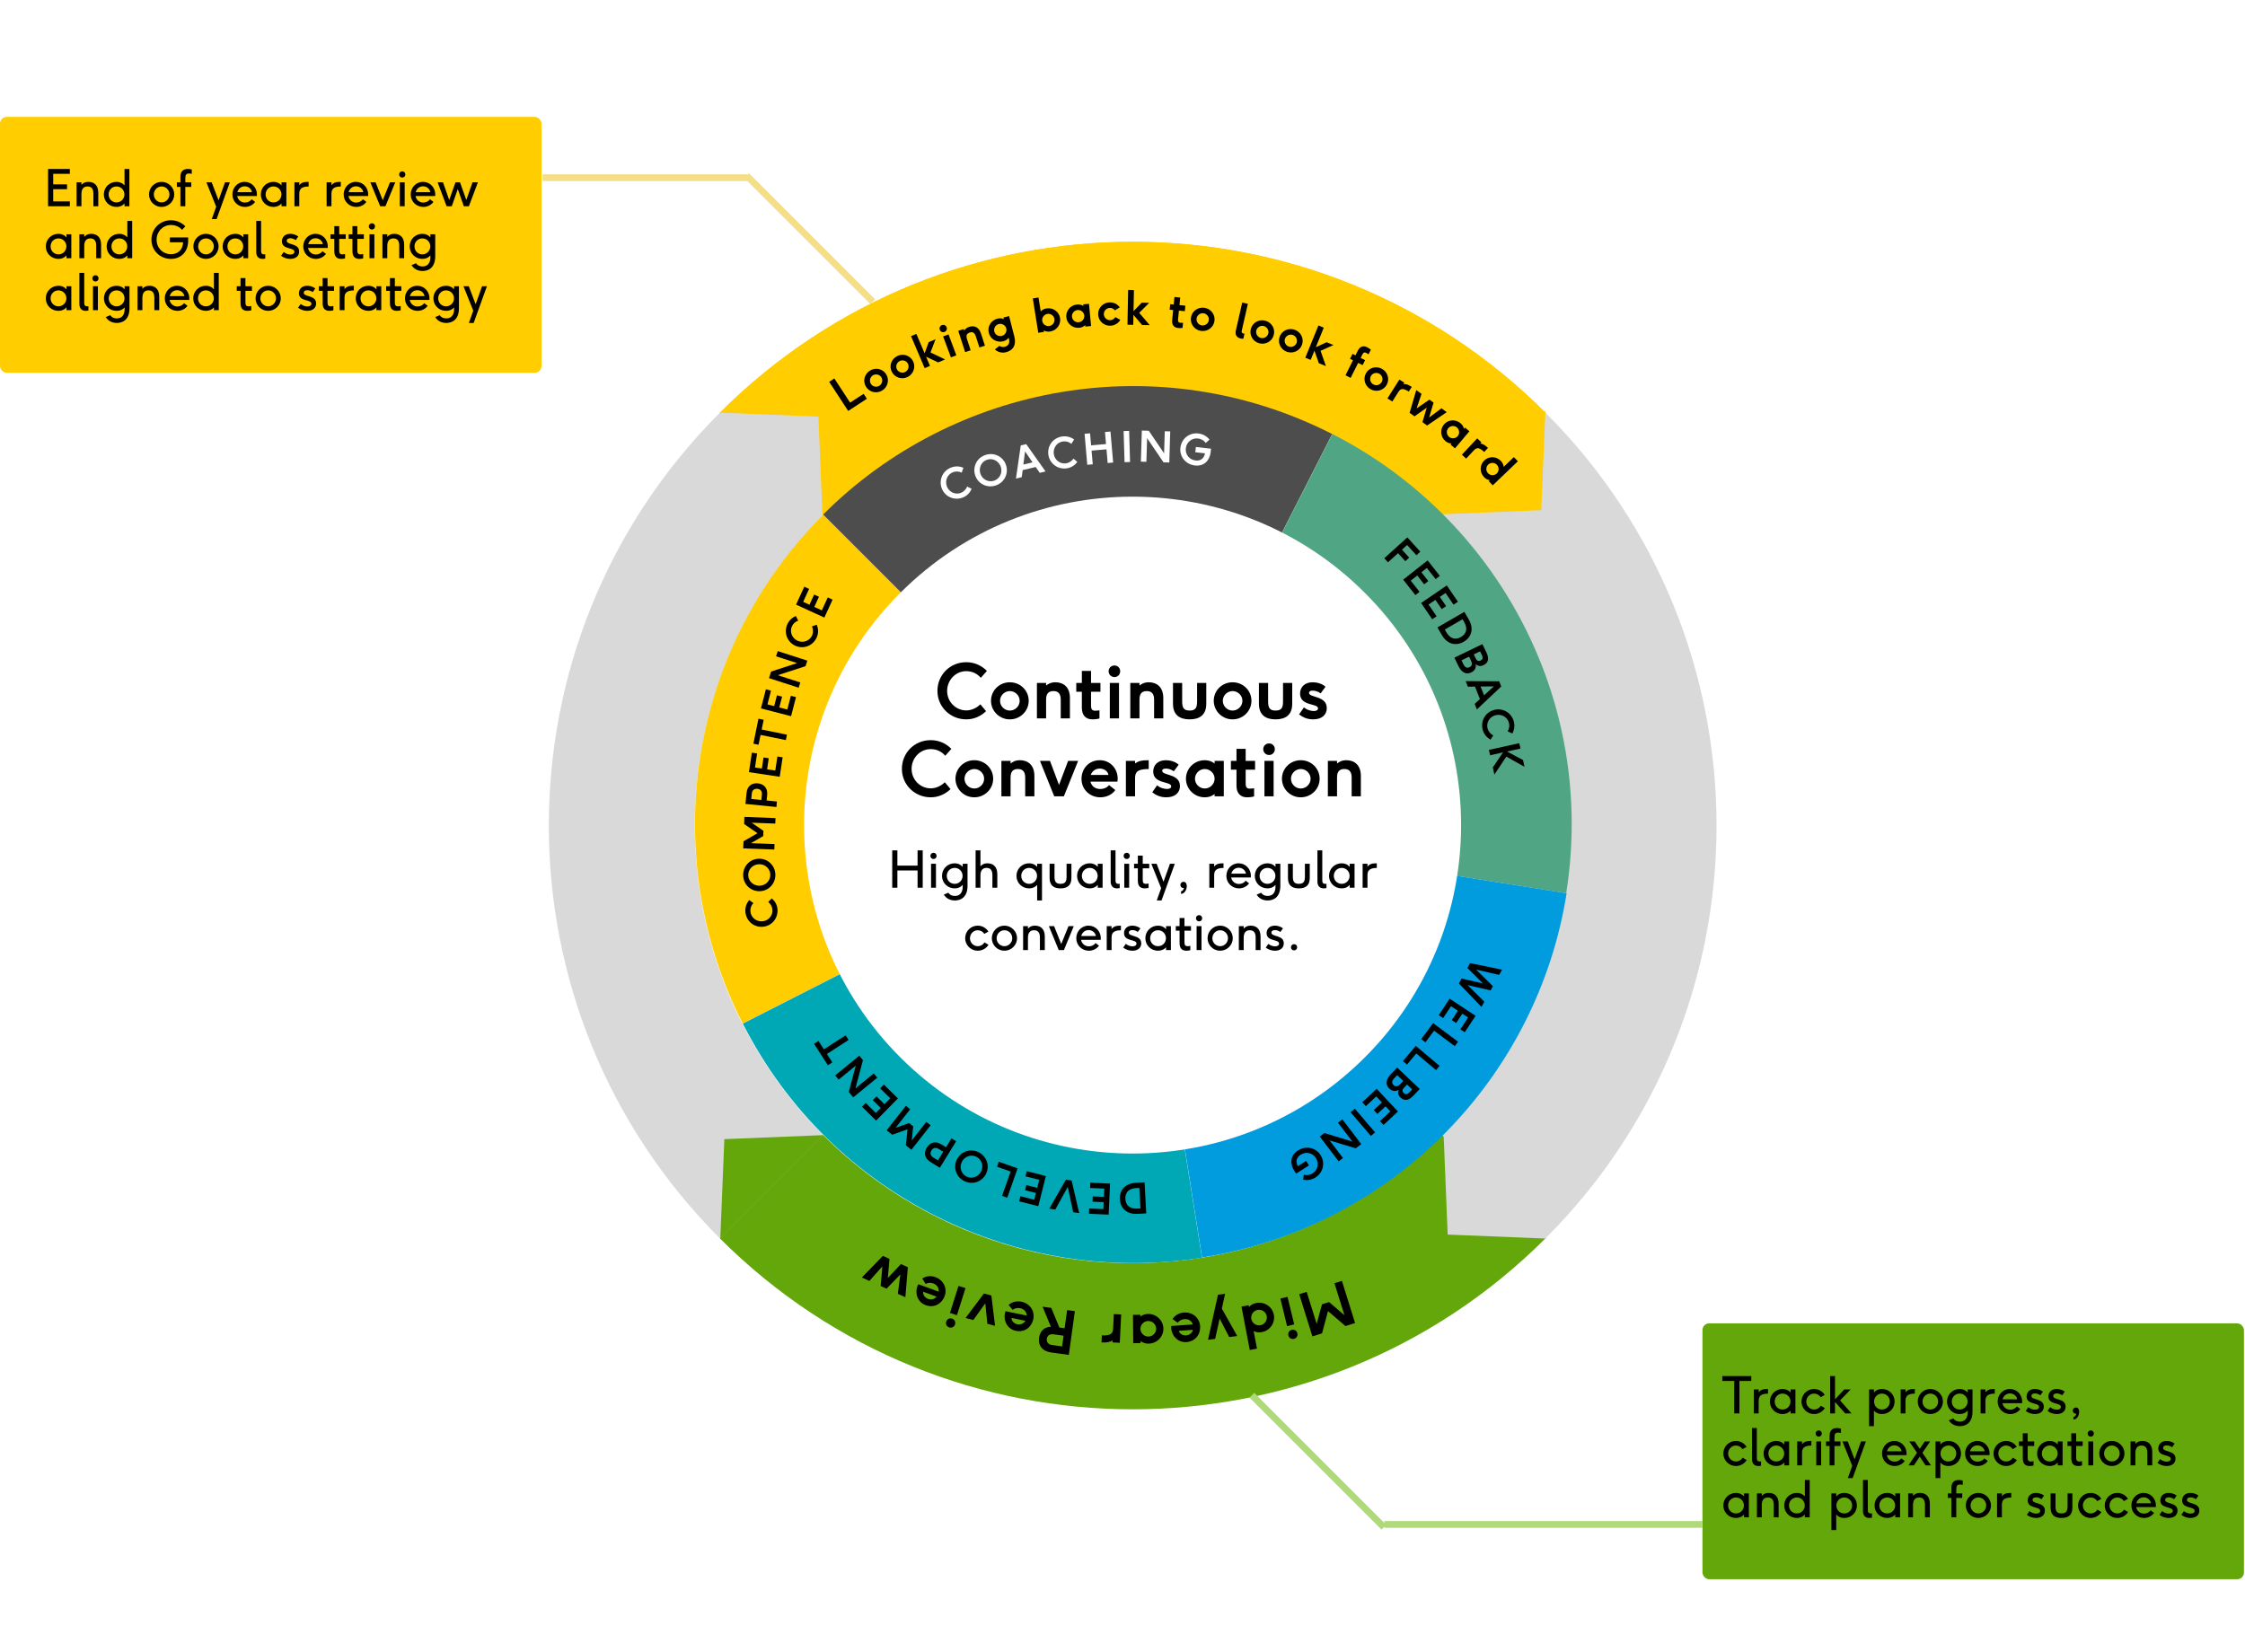 <svg width="432" height="318" viewBox="0 0 432 318" fill="none" xmlns="http://www.w3.org/2000/svg">
<path fill-rule="evenodd" clip-rule="evenodd" d="M297.405 79.444C253.529 35.569 182.392 35.569 138.516 79.445L138.516 79.445L217.96 158.889L297.405 79.444Z" fill="#FFCD00"/>
<path fill-rule="evenodd" clip-rule="evenodd" d="M297.405 79.444C253.529 35.569 182.392 35.569 138.516 79.445L138.516 79.445L217.96 158.889L297.405 79.444Z" fill="#FFCD00"/>
<path fill-rule="evenodd" clip-rule="evenodd" d="M297.403 238.334C341.279 194.458 341.279 123.321 297.403 79.445L217.959 158.889L297.403 238.334Z" fill="#D9D9D9"/>
<path fill-rule="evenodd" clip-rule="evenodd" d="M138.513 238.334C138.513 238.334 138.513 238.334 138.513 238.334C182.39 282.21 253.527 282.21 297.403 238.334L297.403 238.334L217.958 158.889L138.513 238.334Z" fill="#64A70B"/>
<path fill-rule="evenodd" clip-rule="evenodd" d="M138.515 79.444C94.639 123.321 94.639 194.458 138.516 238.334L138.516 238.334L217.96 158.889L138.515 79.444Z" fill="#D9D9D9"/>
<circle cx="217.959" cy="158.855" r="84.264" transform="rotate(45 217.959 158.855)" fill="white"/>
<path d="M278.575 237.612L277.796 218.505L297.682 238.391L278.575 237.612Z" fill="#D9D9D9"/>
<path d="M157.492 80.186L158.271 99.293L138.384 79.407L157.492 80.186Z" fill="#D9D9D9"/>
<path d="M296.575 98.186L277.445 98.987L297.377 79.056L296.575 98.186Z" fill="#FFCD00"/>
<path d="M139.384 219.247L158.491 218.468L138.605 238.354L139.384 219.247Z" fill="#64A70B"/>
<g filter="url(#filter0_d_0_46)">
<path fill-rule="evenodd" clip-rule="evenodd" d="M218.003 158.74L218.086 158.658L158.46 99.032L158.42 99.073C131.923 125.57 126.756 165.32 142.92 196.986L217.998 158.731L218.003 158.74Z" fill="#FFCD00"/>
<path fill-rule="evenodd" clip-rule="evenodd" d="M217.969 158.618L218.073 158.671L256.355 83.539L256.306 83.514C222.917 66.502 183.516 73.871 158.395 99.029L217.977 158.61L217.969 158.618Z" fill="#4D4D4D"/>
<path fill-rule="evenodd" clip-rule="evenodd" d="M218.114 158.606L218.095 158.721L301.38 171.912L301.389 171.857C307.251 134.846 288.066 99.651 256.377 83.534L218.123 158.611L218.114 158.606Z" fill="#50A684"/>
<path fill-rule="evenodd" clip-rule="evenodd" d="M218.119 158.834L218.066 158.73L142.936 197.011L142.961 197.061C159.974 230.449 196.181 247.646 231.292 242.06L218.11 158.835L218.119 158.834Z" fill="#00A7B5"/>
<path fill-rule="evenodd" clip-rule="evenodd" d="M218.235 158.723L218.121 158.741L231.312 242.025L231.366 242.016C268.377 236.154 295.922 207.033 301.458 171.914L218.234 158.733L218.235 158.723Z" fill="#009CDE"/>
<circle cx="217.94" cy="158.803" r="63.214" transform="rotate(-135 217.94 158.803)" fill="white"/>
</g>
<path d="M188.646 135.552L189.751 136.873C188.76 137.821 187.453 138.453 185.945 138.453C182.886 138.453 180.387 136.069 180.387 132.967C180.387 129.936 182.771 127.452 185.931 127.452C187.525 127.452 188.904 128.098 189.909 129.132L188.732 130.454C188.028 129.635 187.066 129.175 185.931 129.175C183.849 129.175 182.254 130.927 182.254 132.981C182.254 135.064 183.906 136.73 185.945 136.73C186.965 136.73 187.985 136.227 188.646 135.552ZM197.951 134.877C197.951 136.845 196.342 138.453 194.317 138.453C192.306 138.453 190.698 136.845 190.698 134.877C190.698 132.895 192.306 131.315 194.317 131.315C196.342 131.315 197.951 132.895 197.951 134.877ZM196.213 134.877C196.213 133.872 195.366 133.01 194.317 133.01C193.283 133.01 192.436 133.872 192.436 134.877C192.436 135.897 193.283 136.759 194.317 136.759C195.366 136.759 196.213 135.897 196.213 134.877ZM205.881 138.267H204.115V134.619C204.115 133.297 203.411 133.01 202.707 133.01C202.004 133.01 201.3 133.283 201.3 134.59V138.267H199.533V131.445H201.3V131.947C201.688 131.66 202.162 131.315 203.095 131.315C204.589 131.315 205.881 132.191 205.881 134.331V138.267ZM211.569 136.715V138.281C211.569 138.281 211.052 138.453 210.205 138.453C208.869 138.453 208.18 137.577 208.18 136.241V133.139H207.103V131.445H208.18V129.132H209.946V131.445H211.756V133.139H209.946V135.868C209.946 136.342 210.076 136.787 210.708 136.787C211.153 136.787 211.569 136.715 211.569 136.715ZM215.326 138.267H213.559V131.445H215.326V138.267ZM214.45 130.31C213.818 130.31 213.33 129.822 213.33 129.19C213.33 128.558 213.818 128.084 214.45 128.084C215.082 128.084 215.556 128.558 215.556 129.19C215.556 129.822 215.082 130.31 214.45 130.31ZM223.848 138.267H222.082V134.619C222.082 133.297 221.378 133.01 220.674 133.01C219.97 133.01 219.267 133.283 219.267 134.59V138.267H217.5V131.445H219.267V131.947C219.655 131.66 220.128 131.315 221.062 131.315C222.556 131.315 223.848 132.191 223.848 134.331V138.267ZM230.355 134.978V131.445H232.121V135.452C232.121 137.592 230.843 138.453 228.919 138.453C226.994 138.453 225.716 137.592 225.716 135.452V131.445H227.482V134.978C227.482 136.127 227.712 136.759 228.919 136.759C230.125 136.759 230.355 136.127 230.355 134.978ZM240.813 134.877C240.813 136.845 239.204 138.453 237.179 138.453C235.169 138.453 233.56 136.845 233.56 134.877C233.56 132.895 235.169 131.315 237.179 131.315C239.204 131.315 240.813 132.895 240.813 134.877ZM239.075 134.877C239.075 133.872 238.228 133.01 237.179 133.01C236.145 133.01 235.298 133.872 235.298 134.877C235.298 135.897 236.145 136.759 237.179 136.759C238.228 136.759 239.075 135.897 239.075 134.877ZM246.891 134.978V131.445H248.658V135.452C248.658 137.592 247.379 138.453 245.455 138.453C243.53 138.453 242.252 137.592 242.252 135.452V131.445H244.019V134.978C244.019 136.127 244.248 136.759 245.455 136.759C246.661 136.759 246.891 136.127 246.891 134.978ZM249.981 137.491L250.915 136.141C251.547 136.687 252.308 136.845 252.796 136.845C253.428 136.845 253.629 136.586 253.629 136.342C253.629 135.322 250.168 135.954 250.168 133.498C250.168 132.249 251.059 131.315 252.581 131.315C253.184 131.315 254.29 131.459 255.066 132.177L254.132 133.441C253.529 133.024 252.969 132.924 252.595 132.924C252.006 132.924 251.892 133.182 251.892 133.355C251.892 134.317 255.31 133.857 255.31 136.285C255.31 137.534 254.405 138.453 252.681 138.453C251.418 138.453 250.599 137.965 249.981 137.491ZM181.808 150.552L182.914 151.873C181.923 152.821 180.616 153.453 179.108 153.453C176.049 153.453 173.55 151.069 173.55 147.967C173.55 144.936 175.934 142.452 179.094 142.452C180.688 142.452 182.067 143.098 183.072 144.132L181.894 145.454C181.19 144.635 180.228 144.175 179.094 144.175C177.011 144.175 175.417 145.927 175.417 147.981C175.417 150.064 177.069 151.73 179.108 151.73C180.128 151.73 181.147 151.227 181.808 150.552ZM191.113 149.877C191.113 151.845 189.505 153.453 187.48 153.453C185.469 153.453 183.86 151.845 183.86 149.877C183.86 147.895 185.469 146.315 187.48 146.315C189.505 146.315 191.113 147.895 191.113 149.877ZM189.375 149.877C189.375 148.872 188.528 148.01 187.48 148.01C186.446 148.01 185.598 148.872 185.598 149.877C185.598 150.897 186.446 151.759 187.48 151.759C188.528 151.759 189.375 150.897 189.375 149.877ZM199.044 153.267H197.277V149.619C197.277 148.297 196.574 148.01 195.87 148.01C195.166 148.01 194.462 148.283 194.462 149.59V153.267H192.696V146.445H194.462V146.947C194.85 146.66 195.324 146.315 196.258 146.315C197.751 146.315 199.044 147.191 199.044 149.331V153.267ZM204.718 153.267H202.865L200.122 146.445H202.046L203.784 151.069L205.536 146.445H207.461L204.718 153.267ZM215.033 150.437H209.834C210.035 151.27 210.71 151.859 211.73 151.859C212.347 151.859 213.008 151.629 213.41 151.098L214.617 152.06C213.999 152.936 212.908 153.453 211.744 153.453C209.69 153.453 208.111 151.917 208.111 149.92C208.111 147.981 209.475 146.315 211.644 146.315C213.654 146.315 215.076 147.953 215.076 149.877C215.076 150.064 215.062 150.265 215.033 150.437ZM209.892 149.145H213.295C213.195 148.455 212.477 147.924 211.629 147.924C210.811 147.924 210.15 148.412 209.892 149.145ZM218.418 153.267H216.652V146.445H218.418V146.947C219.079 146.459 219.725 146.315 221.046 146.315V148.01C218.792 148.01 218.418 148.642 218.418 149.82V153.267ZM221.727 152.491L222.66 151.141C223.292 151.687 224.053 151.845 224.542 151.845C225.174 151.845 225.375 151.586 225.375 151.342C225.375 150.322 221.913 150.954 221.913 148.498C221.913 147.249 222.804 146.315 224.326 146.315C224.93 146.315 226.035 146.459 226.811 147.177L225.877 148.441C225.274 148.024 224.714 147.924 224.341 147.924C223.752 147.924 223.637 148.182 223.637 148.355C223.637 149.317 227.055 148.857 227.055 151.285C227.055 152.534 226.15 153.453 224.427 153.453C223.163 153.453 222.344 152.965 221.727 152.491ZM235.491 153.267H233.724V152.821C233.179 153.267 232.532 153.453 231.829 153.453C229.818 153.453 228.209 151.845 228.209 149.877C228.209 147.895 229.818 146.315 231.829 146.315C232.518 146.315 233.164 146.502 233.724 146.947V146.445H235.491V153.267ZM233.724 149.877C233.724 148.872 232.877 148.01 231.829 148.01C230.794 148.01 229.947 148.872 229.947 149.877C229.947 150.897 230.794 151.759 231.829 151.759C232.877 151.759 233.724 150.897 233.724 149.877ZM241.325 151.715V153.281C241.325 153.281 240.808 153.453 239.96 153.453C238.625 153.453 237.935 152.577 237.935 151.241V148.139H236.858V146.445H237.935V144.132H239.702V146.445H241.511V148.139H239.702V150.868C239.702 151.342 239.831 151.787 240.463 151.787C240.908 151.787 241.325 151.715 241.325 151.715ZM245.081 153.267H243.315V146.445H245.081V153.267ZM244.205 145.31C243.573 145.31 243.085 144.822 243.085 144.19C243.085 143.558 243.573 143.084 244.205 143.084C244.837 143.084 245.311 143.558 245.311 144.19C245.311 144.822 244.837 145.31 244.205 145.31ZM253.934 149.877C253.934 151.845 252.325 153.453 250.3 153.453C248.29 153.453 246.681 151.845 246.681 149.877C246.681 147.895 248.29 146.315 250.3 146.315C252.325 146.315 253.934 147.895 253.934 149.877ZM252.196 149.877C252.196 148.872 251.349 148.01 250.3 148.01C249.266 148.01 248.419 148.872 248.419 149.877C248.419 150.897 249.266 151.759 250.3 151.759C251.349 151.759 252.196 150.897 252.196 149.877ZM261.865 153.267H260.098V149.619C260.098 148.297 259.394 148.01 258.691 148.01C257.987 148.01 257.283 148.283 257.283 149.59V153.267H255.517V146.445H257.283V146.947C257.671 146.66 258.145 146.315 259.078 146.315C260.572 146.315 261.865 147.191 261.865 149.331V153.267Z" fill="black"/>
<path d="M177.556 170.855H176.566V167.534H172.682V170.855H171.691V163.67H172.682V166.602H176.566V163.67H177.556V170.855ZM180.104 170.855H179.162V166.243H180.104V170.855ZM179.638 165.33C179.298 165.33 179.036 165.068 179.036 164.728C179.036 164.388 179.298 164.126 179.638 164.126C179.978 164.126 180.23 164.388 180.23 164.728C180.23 165.068 179.978 165.33 179.638 165.33ZM185.249 170.641V170.311C184.86 170.767 184.326 170.981 183.705 170.981C182.336 170.981 181.268 169.923 181.268 168.573C181.268 167.204 182.355 166.155 183.705 166.155C184.326 166.155 184.85 166.379 185.249 166.835V166.243H186.181V170.476C186.181 172.787 184.773 173.311 183.734 173.311C182.802 173.311 182.054 172.884 181.617 172.185L182.481 171.816C182.753 172.204 183.142 172.438 183.724 172.438C184.52 172.438 185.249 172.001 185.249 170.641ZM185.229 168.573C185.229 167.738 184.579 167.039 183.705 167.039C182.841 167.039 182.19 167.719 182.19 168.573C182.19 169.437 182.841 170.107 183.705 170.107C184.588 170.107 185.229 169.408 185.229 168.573ZM191.909 170.855H190.967V168.437C190.967 167.515 190.608 167.039 189.841 167.039C189.045 167.039 188.666 167.554 188.666 168.505V170.855H187.734V163.67H188.666V166.738C188.977 166.388 189.355 166.155 190.006 166.155C191.103 166.155 191.909 166.796 191.909 168.243V170.855ZM200.508 173.311H199.576V170.311C199.188 170.767 198.654 170.981 198.032 170.981C196.663 170.981 195.595 169.923 195.595 168.573C195.595 167.204 196.683 166.155 198.032 166.155C198.654 166.155 199.178 166.379 199.576 166.835V166.243H200.508V173.311ZM199.557 168.573C199.557 167.738 198.906 167.039 198.032 167.039C197.168 167.039 196.517 167.719 196.517 168.573C196.517 169.437 197.168 170.107 198.032 170.107C198.916 170.107 199.557 169.408 199.557 168.573ZM205.237 168.719V166.243H206.169V168.981C206.169 170.428 205.363 170.981 204.071 170.981C202.78 170.981 201.974 170.428 201.974 168.981V166.243H202.916V168.719C202.916 169.583 203.12 170.107 204.071 170.107C205.033 170.107 205.237 169.583 205.237 168.719ZM212.171 170.855H211.239V170.311C210.851 170.767 210.317 170.981 209.695 170.981C208.326 170.981 207.258 169.923 207.258 168.573C207.258 167.204 208.345 166.155 209.695 166.155C210.317 166.155 210.841 166.379 211.239 166.835V166.243H212.171V170.855ZM211.22 168.573C211.22 167.738 210.569 167.039 209.695 167.039C208.831 167.039 208.18 167.719 208.18 168.573C208.18 169.437 208.831 170.107 209.695 170.107C210.579 170.107 211.22 169.408 211.22 168.573ZM215.462 170.097V170.913C215.307 170.952 215.142 170.981 214.948 170.981C214.19 170.981 213.724 170.525 213.724 169.68V163.67H214.657V169.389C214.657 169.884 214.773 170.107 215.229 170.107C215.288 170.107 215.375 170.107 215.462 170.097ZM217.283 170.855H216.341V166.243H217.283V170.855ZM216.817 165.33C216.477 165.33 216.215 165.068 216.215 164.728C216.215 164.388 216.477 164.126 216.817 164.126C217.157 164.126 217.41 164.388 217.41 164.728C217.41 165.068 217.157 165.33 216.817 165.33ZM221.02 170.039V170.874C220.923 170.913 220.632 170.981 220.292 170.981C219.156 170.981 218.952 170.233 218.952 169.437V167.126H218.224V166.243H218.952V164.679H219.894V166.243H221.146V167.126H219.894V169.33C219.894 169.855 220.01 170.107 220.505 170.107C220.67 170.107 220.923 170.078 221.02 170.039ZM223.512 173.311H222.589L223.434 170.942L221.55 166.243H222.57L223.89 169.709L225.133 166.243H226.065L223.512 173.311ZM227.263 172.039V171.554C227.496 171.515 227.787 171.263 227.816 170.903C227.787 170.913 227.729 170.913 227.71 170.913C227.399 170.913 227.137 170.661 227.137 170.321C227.137 169.981 227.389 169.719 227.748 169.719C228.156 169.719 228.37 170.068 228.37 170.544C228.37 171.214 227.962 172.02 227.263 172.039ZM233.64 170.855H232.708V166.243H233.64V166.796C234.086 166.262 234.543 166.155 235.436 166.155V167.049C233.912 167.049 233.64 167.67 233.64 168.466V170.855ZM240.688 168.884H236.911C237.037 169.593 237.62 170.136 238.407 170.136C238.911 170.136 239.407 169.913 239.698 169.505L240.358 170.01C239.931 170.612 239.203 170.981 238.407 170.981C237.067 170.981 235.989 169.932 235.989 168.573C235.989 167.282 236.969 166.155 238.348 166.155C239.717 166.155 240.708 167.272 240.708 168.563C240.708 168.69 240.698 168.787 240.688 168.884ZM236.94 168.146H239.756C239.649 167.505 239.086 167.01 238.358 167.01C237.639 167.01 237.105 167.495 236.94 168.146ZM245.441 170.641V170.311C245.053 170.767 244.519 170.981 243.897 170.981C242.528 170.981 241.46 169.923 241.46 168.573C241.46 167.204 242.547 166.155 243.897 166.155C244.519 166.155 245.043 166.379 245.441 166.835V166.243H246.373V170.476C246.373 172.787 244.965 173.311 243.926 173.311C242.994 173.311 242.246 172.884 241.81 172.185L242.674 171.816C242.946 172.204 243.334 172.438 243.917 172.438C244.713 172.438 245.441 172.001 245.441 170.641ZM245.422 168.573C245.422 167.738 244.771 167.039 243.897 167.039C243.033 167.039 242.382 167.719 242.382 168.573C242.382 169.437 243.033 170.107 243.897 170.107C244.781 170.107 245.422 169.408 245.422 168.573ZM251.101 168.719V166.243H252.034V168.981C252.034 170.428 251.228 170.981 249.936 170.981C248.645 170.981 247.839 170.428 247.839 168.981V166.243H248.781V168.719C248.781 169.583 248.985 170.107 249.936 170.107C250.898 170.107 251.101 169.583 251.101 168.719ZM255.249 170.097V170.913C255.094 170.952 254.929 170.981 254.735 170.981C253.977 170.981 253.511 170.525 253.511 169.68V163.67H254.443V169.389C254.443 169.884 254.56 170.107 255.016 170.107C255.075 170.107 255.162 170.107 255.249 170.097ZM260.653 170.855H259.721V170.311C259.333 170.767 258.799 170.981 258.177 170.981C256.808 170.981 255.74 169.923 255.74 168.573C255.74 167.204 256.828 166.155 258.177 166.155C258.799 166.155 259.323 166.379 259.721 166.835V166.243H260.653V170.855ZM259.702 168.573C259.702 167.738 259.051 167.039 258.177 167.039C257.313 167.039 256.662 167.719 256.662 168.573C256.662 169.437 257.313 170.107 258.177 170.107C259.061 170.107 259.702 169.408 259.702 168.573ZM263.139 170.855H262.206V166.243H263.139V166.796C263.585 166.262 264.042 166.155 264.935 166.155V167.049C263.41 167.049 263.139 167.67 263.139 168.466V170.855ZM189.443 181.379L190.22 181.835C189.793 182.525 189.016 182.981 188.142 182.981C186.812 182.981 185.724 181.903 185.724 180.573C185.724 179.253 186.792 178.155 188.142 178.155C189.006 178.155 189.773 178.612 190.2 179.291L189.414 179.738C189.152 179.321 188.676 179.039 188.142 179.039C187.297 179.039 186.647 179.757 186.647 180.583C186.647 181.408 187.307 182.107 188.161 182.107C188.715 182.107 189.181 181.816 189.443 181.379ZM195.709 180.573C195.709 181.894 194.612 182.981 193.272 182.981C191.941 182.981 190.854 181.903 190.854 180.573C190.854 179.253 191.922 178.155 193.272 178.155C194.612 178.155 195.709 179.243 195.709 180.573ZM194.786 180.563C194.786 179.728 194.116 179.039 193.281 179.039C192.417 179.039 191.776 179.767 191.776 180.583C191.776 181.408 192.437 182.107 193.281 182.107C194.136 182.107 194.786 181.389 194.786 180.563ZM201.05 182.855H200.108V180.437C200.108 179.515 199.749 179.039 198.982 179.039C198.186 179.039 197.807 179.554 197.807 180.505V182.855H196.875V178.243H197.807V178.738C198.118 178.388 198.496 178.155 199.147 178.155C200.244 178.155 201.05 178.796 201.05 180.243V182.855ZM204.731 182.855H203.731L201.827 178.243H202.837L204.216 181.69L205.614 178.243H206.624L204.731 182.855ZM211.806 180.884H208.029C208.155 181.593 208.738 182.136 209.524 182.136C210.029 182.136 210.524 181.913 210.815 181.505L211.476 182.01C211.048 182.612 210.32 182.981 209.524 182.981C208.184 182.981 207.106 181.932 207.106 180.573C207.106 179.282 208.087 178.155 209.466 178.155C210.835 178.155 211.825 179.272 211.825 180.563C211.825 180.69 211.815 180.787 211.806 180.884ZM208.058 180.146H210.874C210.767 179.505 210.204 179.01 209.475 179.01C208.757 179.01 208.223 179.495 208.058 180.146ZM213.898 182.855H212.966V178.243H213.898V178.796C214.345 178.262 214.801 178.155 215.694 178.155V179.049C214.17 179.049 213.898 179.67 213.898 180.466V182.855ZM216.132 182.379L216.637 181.661C217.103 182.039 217.598 182.136 217.928 182.136C218.423 182.136 218.695 181.923 218.695 181.612C218.695 180.699 216.297 181.262 216.297 179.602C216.297 178.757 216.918 178.155 217.879 178.155C218.268 178.155 218.918 178.252 219.443 178.68L218.947 179.369C218.54 179.068 218.132 179.01 217.889 179.01C217.423 179.01 217.219 179.243 217.219 179.495C217.219 180.369 219.608 179.893 219.608 181.554C219.608 182.437 218.938 182.981 217.899 182.981C217.209 182.981 216.607 182.738 216.132 182.379ZM225.313 182.855H224.381V182.311C223.993 182.767 223.459 182.981 222.837 182.981C221.468 182.981 220.4 181.923 220.4 180.573C220.4 179.204 221.488 178.155 222.837 178.155C223.459 178.155 223.983 178.379 224.381 178.835V178.243H225.313V182.855ZM224.362 180.573C224.362 179.738 223.711 179.039 222.837 179.039C221.973 179.039 221.323 179.719 221.323 180.573C221.323 181.437 221.973 182.107 222.837 182.107C223.721 182.107 224.362 181.408 224.362 180.573ZM229.051 182.039V182.874C228.954 182.913 228.663 182.981 228.323 182.981C227.187 182.981 226.983 182.233 226.983 181.437V179.126H226.255V178.243H226.983V176.679H227.925V178.243H229.178V179.126H227.925V181.33C227.925 181.855 228.042 182.107 228.537 182.107C228.702 182.107 228.954 182.078 229.051 182.039ZM231.203 182.855H230.261V178.243H231.203V182.855ZM230.737 177.33C230.397 177.33 230.135 177.068 230.135 176.728C230.135 176.388 230.397 176.126 230.737 176.126C231.077 176.126 231.329 176.388 231.329 176.728C231.329 177.068 231.077 177.33 230.737 177.33ZM237.221 180.573C237.221 181.894 236.124 182.981 234.784 182.981C233.454 182.981 232.367 181.903 232.367 180.573C232.367 179.253 233.435 178.155 234.784 178.155C236.124 178.155 237.221 179.243 237.221 180.573ZM236.299 180.563C236.299 179.728 235.629 179.039 234.794 179.039C233.93 179.039 233.289 179.767 233.289 180.583C233.289 181.408 233.949 182.107 234.794 182.107C235.648 182.107 236.299 181.389 236.299 180.563ZM242.563 182.855H241.621V180.437C241.621 179.515 241.261 179.039 240.494 179.039C239.698 179.039 239.32 179.554 239.32 180.505V182.855H238.387V178.243H239.32V178.738C239.63 178.388 240.009 178.155 240.659 178.155C241.757 178.155 242.563 178.796 242.563 180.243V182.855ZM243.563 182.379L244.068 181.661C244.534 182.039 245.03 182.136 245.36 182.136C245.855 182.136 246.127 181.923 246.127 181.612C246.127 180.699 243.728 181.262 243.728 179.602C243.728 178.757 244.35 178.155 245.311 178.155C245.7 178.155 246.35 178.252 246.874 178.68L246.379 179.369C245.971 179.068 245.564 179.01 245.321 179.01C244.855 179.01 244.651 179.243 244.651 179.495C244.651 180.369 247.039 179.893 247.039 181.554C247.039 182.437 246.369 182.981 245.331 182.981C244.641 182.981 244.039 182.738 243.563 182.379ZM249.017 182.913C248.677 182.913 248.415 182.651 248.415 182.311C248.415 181.971 248.677 181.719 249.017 181.719C249.356 181.719 249.609 181.971 249.609 182.311C249.609 182.651 249.356 182.913 249.017 182.913Z" fill="black"/>
<path d="M186.111 93.642L186.971 94.092C186.66 94.799 186.116 95.41 185.331 95.735C183.739 96.394 181.924 95.692 181.255 94.078C180.602 92.5 181.307 90.693 182.951 90.012C183.781 89.668 184.638 89.707 185.384 90.028L185.056 90.97C184.514 90.696 183.914 90.664 183.323 90.909C182.239 91.358 181.787 92.613 182.23 93.682C182.679 94.766 183.898 95.277 184.959 94.838C185.49 94.618 185.912 94.136 186.111 93.642Z" fill="white"/>
<path d="M193.592 89.532C194.128 91.178 193.236 92.907 191.581 93.445C189.942 93.978 188.188 93.137 187.647 91.475C187.119 89.851 187.963 88.104 189.656 87.554C191.325 87.01 193.057 87.885 193.592 89.532ZM191.281 92.522C192.373 92.166 192.95 90.983 192.587 89.867C192.224 88.752 191.064 88.116 189.956 88.477C188.841 88.84 188.292 90.057 188.65 91.157C189.013 92.272 190.188 92.877 191.281 92.522Z" fill="white"/>
<path d="M201.192 90.737L200.075 91.006L199.295 89.879L196.786 90.484L196.614 91.84L195.497 92.109L196.422 85.727L197.468 85.475L201.192 90.737ZM198.689 88.985L197.25 86.884L196.919 89.411L198.689 88.985Z" fill="white"/>
<path d="M206.572 88.271L207.308 88.904C206.844 89.522 206.175 89.992 205.337 90.13C203.636 90.41 202.029 89.313 201.745 87.588C201.468 85.903 202.567 84.304 204.323 84.016C205.209 83.87 206.035 84.103 206.688 84.586L206.154 85.428C205.688 85.037 205.111 84.87 204.481 84.974C203.323 85.164 202.597 86.284 202.785 87.425C202.975 88.583 204.045 89.359 205.179 89.172C205.746 89.079 206.267 88.706 206.572 88.271Z" fill="white"/>
<path d="M214.202 89.022L213.146 89.114L212.917 86.478L210.047 86.727L210.276 89.363L209.22 89.455L208.702 83.49L209.758 83.398L209.959 85.712L212.828 85.462L212.628 83.149L213.684 83.057L214.202 89.022Z" fill="white"/>
<path d="M217.453 88.918L216.394 88.949L216.216 82.964L217.276 82.933L217.453 88.918Z" fill="white"/>
<path d="M225.005 89.015L223.889 88.981L220.735 84.329L220.598 88.882L219.538 88.85L219.718 82.865L221.053 82.905L224.006 87.252L224.134 82.998L225.185 83.03L225.005 89.015Z" fill="white"/>
<path d="M233.04 86.359L232.962 87.042C232.787 88.57 231.735 89.793 229.951 89.59C228.166 89.386 226.944 87.894 227.141 86.166C227.336 84.462 228.829 83.223 230.598 83.425C231.49 83.527 232.237 83.971 232.735 84.606L232.017 85.257C231.64 84.709 231.058 84.455 230.528 84.394C229.306 84.255 228.317 85.136 228.186 86.285C228.053 87.451 228.839 88.485 230.069 88.626C230.937 88.725 231.657 88.335 231.879 87.253L230.006 87.039L230.121 86.026L233.04 86.359Z" fill="white"/>
<path d="M267.085 108.223L266.374 107.437L270.817 103.423L273.307 106.179L272.55 106.862L270.771 104.893L269.78 105.788L271.169 107.325L270.413 108.008L269.024 106.471L267.085 108.223Z" fill="black"/>
<path d="M272.359 114.54L270.01 111.56L274.713 107.854L277.061 110.834L276.261 111.465L274.568 109.317L273.519 110.144L274.852 111.834L274.051 112.465L272.719 110.775L271.467 111.761L273.159 113.909L272.359 114.54Z" fill="black"/>
<path d="M275.599 119.187L273.459 116.053L278.404 112.676L280.544 115.81L279.702 116.385L278.16 114.127L277.057 114.879L278.271 116.657L277.429 117.232L276.215 115.454L274.899 116.353L276.441 118.612L275.599 119.187Z" fill="black"/>
<path d="M277.456 122.229L276.604 120.759L281.786 117.758L282.637 119.229C283.594 120.881 283.278 122.579 281.66 123.516C280.043 124.452 278.413 123.882 277.456 122.229ZM278.018 121.165L278.326 121.697C278.922 122.727 279.876 123.324 281.129 122.599C282.383 121.873 282.339 120.748 281.743 119.719L281.435 119.186L278.018 121.165Z" fill="black"/>
<path d="M280.656 128.217L279.863 126.578L285.253 123.971L286.035 125.588C286.62 126.797 286.371 127.582 285.49 128.009C284.856 128.315 284.376 128.197 283.958 127.797C284.122 128.545 283.742 129.115 283.101 129.425C282.045 129.936 281.177 129.295 280.656 128.217ZM283.595 125.95L283.993 126.773C284.183 127.167 284.5 127.319 284.9 127.125C285.308 126.928 285.396 126.589 285.192 126.167L284.804 125.365L283.595 125.95ZM281.235 127.092L281.605 127.857C281.943 128.556 282.388 128.602 282.766 128.418C283.145 128.235 283.403 127.858 283.055 127.137L282.692 126.387L281.235 127.092Z" fill="black"/>
<path d="M284.19 136.544L283.767 135.475L284.775 134.547L283.827 132.146L282.459 132.164L282.037 131.096L288.486 131.123L288.881 132.124L284.19 136.544ZM285.576 133.821L287.455 132.104L284.907 132.128L285.576 133.821Z" fill="black"/>
<path d="M287.349 141.544L286.818 142.357C286.145 141.978 285.59 141.378 285.342 140.565C284.839 138.917 285.713 137.178 287.385 136.669C289.018 136.171 290.749 137.047 291.268 138.75C291.53 139.609 291.408 140.458 291.016 141.17L290.111 140.752C290.436 140.239 290.526 139.644 290.339 139.033C289.997 137.911 288.791 137.34 287.684 137.677C286.562 138.019 285.935 139.183 286.271 140.282C286.438 140.832 286.877 141.298 287.349 141.544Z" fill="black"/>
<path d="M287.559 149.084L287.255 147.709L289.216 144.814L286.736 145.362L286.507 144.327L292.353 143.035L292.582 144.07L289.999 144.641L293.071 146.282L293.36 147.585L289.858 145.617L287.559 149.084Z" fill="black"/>
<path d="M280.73 189.279L281.246 188.344L285.351 189.277L282.371 186.303L282.887 185.368L289.029 186.629L288.474 187.635L284.057 186.614L287.275 189.81L286.829 190.618L282.412 189.597L285.63 192.794L285.075 193.8L280.73 189.279Z" fill="black"/>
<path d="M276.856 195.383L278.942 192.212L283.944 195.503L281.858 198.673L281.007 198.113L282.51 195.828L281.395 195.095L280.212 196.893L279.36 196.332L280.543 194.534L279.211 193.658L277.708 195.943L276.856 195.383Z" fill="black"/>
<path d="M273.479 199.992L275.771 196.917L280.571 200.496L279.938 201.346L275.955 198.376L274.296 200.601L273.479 199.992Z" fill="black"/>
<path d="M269.964 204.232L272.431 201.295L277.016 205.146L276.334 205.957L272.53 202.762L270.745 204.887L269.964 204.232Z" fill="black"/>
<path d="M267.595 206.795L268.846 205.473L273.197 209.586L271.963 210.891C271.04 211.867 270.217 211.913 269.506 211.241C268.994 210.757 268.935 210.267 269.16 209.734C268.519 210.152 267.851 209.999 267.334 209.51C266.481 208.704 266.773 207.666 267.595 206.795ZM270.758 208.739L270.13 209.403C269.829 209.721 269.799 210.071 270.123 210.376C270.452 210.688 270.8 210.649 271.122 210.308L271.734 209.661L270.758 208.739ZM268.853 206.938L268.269 207.555C267.735 208.119 267.851 208.551 268.156 208.84C268.462 209.129 268.906 209.237 269.456 208.655L270.029 208.049L268.853 206.938Z" fill="black"/>
<path d="M262.137 212.15L264.904 209.552L269.002 213.918L266.235 216.515L265.537 215.772L267.531 213.9L266.617 212.927L265.048 214.4L264.35 213.656L265.92 212.183L264.829 211.021L262.835 212.893L262.137 212.15Z" fill="black"/>
<path d="M259.9 214.075L260.706 213.386L264.597 217.937L263.791 218.626L259.9 214.075Z" fill="black"/>
<path d="M253.962 218.747L254.851 218.071L260.23 219.703L257.472 216.078L258.315 215.436L261.94 220.201L260.878 221.01L255.847 219.489L258.424 222.876L257.587 223.513L253.962 218.747Z" fill="black"/>
<path d="M249.41 225.882L249.038 225.303C248.208 224.009 248.25 222.396 249.762 221.426C251.273 220.456 253.163 220.839 254.103 222.303C255.029 223.747 254.655 225.65 253.156 226.612C252.4 227.097 251.541 227.225 250.754 227.048L250.899 226.09C251.537 226.276 252.149 226.105 252.598 225.816C253.633 225.152 253.842 223.845 253.217 222.871C252.584 221.884 251.321 221.579 250.279 222.247C249.544 222.719 249.232 223.477 249.744 224.456L251.331 223.437L251.882 224.296L249.41 225.882Z" fill="black"/>
<path d="M147.837 173.597L148.519 172.906C149.103 173.412 149.527 174.112 149.607 174.957C149.769 176.673 148.564 178.201 146.824 178.366C145.125 178.526 143.605 177.321 143.437 175.549C143.353 174.654 143.642 173.847 144.169 173.228L144.972 173.819C144.551 174.257 144.344 174.821 144.404 175.457C144.514 176.625 145.582 177.427 146.734 177.318C147.902 177.207 148.748 176.193 148.64 175.049C148.586 174.477 148.25 173.932 147.837 173.597Z" fill="black"/>
<path d="M146.003 165.273C147.734 165.218 149.145 166.557 149.2 168.296C149.255 170.018 147.958 171.468 146.211 171.524C144.505 171.578 143.063 170.281 143.006 168.501C142.95 166.746 144.273 165.328 146.003 165.273ZM148.23 168.327C148.193 167.178 147.218 166.295 146.045 166.332C144.873 166.369 143.939 167.306 143.976 168.47C144.014 169.643 145.029 170.509 146.186 170.472C147.358 170.435 148.267 169.475 148.23 168.327Z" fill="black"/>
<path d="M149.226 157.451L149.187 158.51L144.65 158.342L146.908 159.908L146.871 160.91L144.505 162.28L149.041 162.448L149.002 163.507L143.018 163.286L143.069 161.919L145.766 160.367L143.192 158.596L143.242 157.229L149.226 157.451Z" fill="black"/>
<path d="M149.51 154.263L149.406 155.318L143.447 154.729L143.656 152.619C143.796 151.202 144.76 150.663 145.839 150.77C146.918 150.877 147.766 151.595 147.626 153.012L147.521 154.067L149.51 154.263ZM146.507 153.966L146.611 152.911C146.68 152.211 146.275 151.87 145.744 151.817C145.212 151.765 144.74 152.019 144.671 152.719L144.566 153.774L146.507 153.966Z" fill="black"/>
<path d="M150.601 145.749L150.037 149.502L144.116 148.612L144.68 144.859L145.688 145.011L145.282 147.715L146.602 147.914L146.922 145.785L147.93 145.937L147.61 148.065L149.186 148.302L149.593 145.598L150.601 145.749Z" fill="black"/>
<path d="M151.435 141.402L151.223 142.441L146.355 141.448L145.97 143.335L144.971 143.131L145.951 138.326L146.95 138.53L146.567 140.409L151.435 141.402Z" fill="black"/>
<path d="M153.174 134.169L152.223 137.843L146.427 136.342L147.378 132.669L148.365 132.924L147.679 135.572L148.972 135.906L149.511 133.823L150.498 134.078L149.959 136.162L151.502 136.561L152.187 133.914L153.174 134.169Z" fill="black"/>
<path d="M155.355 127.151L155.012 128.214L149.666 129.95L154.002 131.348L153.676 132.357L147.978 130.519L148.387 129.249L153.384 127.621L149.334 126.315L149.656 125.314L155.355 127.151Z" fill="black"/>
<path d="M156.248 120.548L157.169 120.241C157.461 120.956 157.523 121.771 157.212 122.562C156.58 124.166 154.815 124.984 153.189 124.344C151.6 123.718 150.789 121.956 151.441 120.3C151.77 119.464 152.394 118.874 153.143 118.561L153.593 119.451C153.018 119.651 152.579 120.06 152.345 120.655C151.915 121.747 152.505 122.944 153.581 123.368C154.673 123.798 155.887 123.276 156.308 122.206C156.519 121.672 156.465 121.034 156.248 120.548Z" fill="black"/>
<path d="M160.21 115.412L158.63 118.862L153.186 116.37L154.765 112.92L155.692 113.344L154.554 115.831L155.768 116.387L156.664 114.429L157.591 114.854L156.695 116.811L158.144 117.474L159.283 114.987L160.21 115.412Z" fill="black"/>
<path d="M218.546 227.649L220.242 227.556L220.572 233.534L218.876 233.628C216.969 233.733 215.598 232.682 215.495 230.816C215.392 228.95 216.639 227.754 218.546 227.649ZM219.24 228.632L218.626 228.666C217.439 228.731 216.474 229.311 216.554 230.758C216.633 232.204 217.656 232.674 218.844 232.609L219.458 232.575L219.24 228.632Z" fill="black"/>
<path d="M209.81 227.624L213.601 227.795L213.332 233.776L209.541 233.606L209.587 232.587L212.319 232.71L212.379 231.376L210.229 231.28L210.275 230.261L212.425 230.358L212.497 228.766L209.764 228.643L209.81 227.624Z" fill="black"/>
<path d="M205.111 227.046L206.207 227.208L207.664 233.475L206.512 233.305L205.471 228.432L203.069 232.798L201.917 232.628L205.111 227.046Z" fill="black"/>
<path d="M197.58 225.414L201.259 226.344L199.791 232.149L196.112 231.219L196.362 230.23L199.014 230.901L199.341 229.606L197.254 229.079L197.504 228.09L199.591 228.618L199.981 227.073L197.33 226.402L197.58 225.414Z" fill="black"/>
<path d="M192.194 223.595L195.813 224.868L193.826 230.516L192.826 230.165L194.474 225.478L191.856 224.557L192.194 223.595Z" fill="black"/>
<path d="M184.109 223.198C184.852 221.634 186.688 220.993 188.26 221.739C189.816 222.479 190.512 224.296 189.762 225.875C189.029 227.417 187.215 228.105 185.607 227.341C184.021 226.588 183.366 224.762 184.109 223.198ZM187.843 222.616C186.805 222.123 185.573 222.586 185.07 223.646C184.566 224.706 184.971 225.964 186.024 226.464C187.084 226.968 188.318 226.461 188.815 225.416C189.319 224.357 188.881 223.11 187.843 222.616Z" fill="black"/>
<path d="M183.086 219.1L183.989 219.655L180.851 224.755L179.046 223.644C177.833 222.897 177.77 221.795 178.339 220.871C178.907 219.948 179.923 219.5 181.136 220.246L182.039 220.802L183.086 219.1ZM181.505 221.67L180.602 221.115C180.002 220.746 179.519 220.961 179.239 221.416C178.959 221.87 178.98 222.406 179.58 222.775L180.483 223.331L181.505 221.67Z" fill="black"/>
<path d="M174.312 212.837L175.146 213.492L172.345 217.063L174.938 216.156L175.727 216.776L175.445 219.495L178.247 215.924L179.081 216.578L175.385 221.289L174.309 220.445L174.639 217.351L171.693 218.393L170.617 217.549L174.312 212.837Z" fill="black"/>
<path d="M170.08 208.743L172.785 211.405L168.586 215.673L165.881 213.011L166.596 212.284L168.545 214.202L169.481 213.251L167.947 211.741L168.662 211.015L170.197 212.524L171.315 211.388L169.365 209.47L170.08 208.743Z" fill="black"/>
<path d="M165.349 203.183L166.056 204.047L164.614 209.48L168.14 206.597L168.811 207.417L164.176 211.207L163.331 210.174L164.674 205.093L161.379 207.787L160.714 206.973L165.349 203.183Z" fill="black"/>
<path d="M162.717 199.267L163.292 200.158L159.118 202.852L160.163 204.47L159.306 205.023L156.647 200.903L157.503 200.35L158.543 201.961L162.717 199.267Z" fill="black"/>
<path d="M131.839 70.412L130.661 70.412L130.155 69.102L127.509 69.102L127.011 70.412L125.833 70.412L128.289 64.274L129.392 64.274L131.839 70.412ZM129.765 68.065L128.836 65.626L127.899 68.065L129.765 68.065ZM133.586 70.412L132.499 70.412L132.499 64.274L134.672 64.274C136.132 64.274 136.779 65.203 136.779 66.315C136.779 67.426 136.132 68.363 134.672 68.363L133.586 68.363L133.586 70.412ZM133.586 67.318L134.672 67.318C135.394 67.318 135.701 66.87 135.701 66.323C135.701 65.775 135.394 65.319 134.672 65.319L133.586 65.319L133.586 67.318ZM142.139 70.412L140.92 70.412L139.435 67.866L138.697 67.866L138.697 70.412L137.61 70.412L137.61 64.274L140.098 64.274C141.351 64.274 142.031 64.996 142.031 66.074C142.031 66.995 141.533 67.65 140.613 67.808L142.139 70.412ZM138.697 66.821L140.115 66.821C140.621 66.821 140.944 66.547 140.944 66.082C140.944 65.61 140.621 65.319 140.115 65.319L138.697 65.319L138.697 66.821Z" fill="white"/>
<path d="M301.934 72.784H300.847V68.131L299.329 70.503H298.301L296.808 68.131V72.784H295.721V66.646H297.123L298.815 69.35L300.532 66.646H301.934V72.784ZM308.604 72.784H307.426L306.92 71.474H304.274L303.776 72.784H302.599L305.054 66.646H306.157L308.604 72.784ZM306.53 70.437L305.601 67.998L304.664 70.437H306.53ZM311.328 72.784H310.241V70.063L308.018 66.646H309.279L310.78 69.043L312.29 66.646H313.551L311.328 70.055V72.784Z" fill="white"/>
<path d="M298.499 253.795H297.354L293.979 249.126V253.795H292.892V247.658H294.261L297.421 252.02V247.658H298.499V253.795ZM305.822 250.726C305.822 252.501 304.404 253.903 302.621 253.903C300.854 253.903 299.411 252.526 299.411 250.735C299.411 248.985 300.788 247.55 302.613 247.55C304.412 247.55 305.822 248.951 305.822 250.726ZM302.621 252.908C303.799 252.908 304.736 251.937 304.736 250.735C304.736 249.532 303.807 248.545 302.613 248.545C301.41 248.545 300.489 249.557 300.489 250.743C300.489 251.946 301.443 252.908 302.621 252.908ZM309.494 253.795H308.357L305.944 247.658H307.138L308.921 252.443L310.705 247.658H311.899L309.494 253.795Z" fill="white"/>
<path d="M128.713 251.981L126.971 251.981L126.971 245.843L128.713 245.843C130.67 245.843 132.014 246.996 132.014 248.912C132.014 250.828 130.67 251.981 128.713 251.981ZM128.057 250.936L128.688 250.936C129.907 250.936 130.927 250.396 130.927 248.912C130.927 247.427 129.907 246.888 128.688 246.888L128.057 246.888L128.057 250.936ZM136.814 251.981L132.924 251.981L132.924 245.843L136.814 245.843L136.814 246.888L134.011 246.888L134.011 248.257L136.217 248.257L136.217 249.302L134.011 249.302L134.011 250.936L136.814 250.936L136.814 251.981ZM142.123 250.413L142.761 251.176C142.189 251.724 141.434 252.089 140.563 252.089C138.797 252.089 137.353 250.712 137.353 248.92C137.353 247.17 138.73 245.735 140.555 245.735C141.476 245.735 142.272 246.108 142.853 246.705L142.173 247.469C141.766 246.996 141.21 246.73 140.555 246.73C139.352 246.73 138.432 247.742 138.432 248.928C138.432 250.131 139.386 251.093 140.563 251.093C141.152 251.093 141.741 250.803 142.123 250.413Z" fill="white"/>
<path d="M250.006 249.088L251.443 248.64L253.364 254.793L254.392 251.029L255.752 250.605L258.705 253.125L256.784 246.972L258.221 246.523L260.755 254.64L258.901 255.218L255.548 252.341L254.394 256.626L252.54 257.204L250.006 249.088Z" fill="black"/>
<path d="M246.38 249.931L247.753 249.596L249.045 254.899L247.672 255.233L246.38 249.931ZM248.568 255.949C249.059 255.83 249.531 256.117 249.65 256.608C249.77 257.099 249.48 257.56 248.989 257.68C248.498 257.799 248.04 257.521 247.92 257.03C247.8 256.538 248.076 256.069 248.568 255.949Z" fill="black"/>
<path d="M238.891 251.478L240.279 251.211L240.346 251.561C240.707 251.129 241.187 250.885 241.74 250.778C243.32 250.475 244.826 251.496 245.123 253.042C245.422 254.599 244.397 256.083 242.817 256.386C242.275 256.49 241.739 256.441 241.232 256.176L241.882 259.561L240.494 259.828L238.891 251.478ZM240.79 253.874C240.942 254.664 241.737 255.213 242.561 255.055C243.374 254.899 243.909 254.094 243.758 253.304C243.604 252.503 242.808 251.954 241.996 252.11C241.172 252.268 240.636 253.073 240.79 253.874Z" fill="black"/>
<path d="M234.375 249.184L235.742 249.007L235.117 251.869L238.081 257.139L236.532 257.339L234.692 253.777L233.831 257.689L232.453 257.868L234.375 249.184Z" fill="black"/>
<path d="M225.382 255.206L229.531 254.911C229.323 254.257 228.751 253.826 227.937 253.884C227.445 253.919 226.931 254.139 226.64 254.586L225.622 253.887C226.066 253.153 226.907 252.678 227.836 252.612C229.474 252.496 230.822 253.632 230.936 255.225C231.046 256.773 230.051 258.179 228.321 258.303C226.716 258.417 225.489 257.191 225.38 255.655C225.369 255.506 225.369 255.345 225.382 255.206ZM229.559 255.945L226.842 256.138C226.962 256.683 227.565 257.066 228.241 257.018C228.894 256.972 229.394 256.544 229.559 255.945Z" fill="black"/>
<path d="M218.02 253.062L219.434 253.051L219.436 253.407C219.87 253.047 220.386 252.894 220.949 252.889C222.558 252.877 223.854 254.154 223.867 255.728C223.879 257.313 222.602 258.587 220.994 258.6C220.442 258.604 219.924 258.459 219.473 258.106L219.476 258.508L218.063 258.519L218.02 253.062ZM219.455 255.762C219.461 256.566 220.144 257.25 220.983 257.244C221.81 257.237 222.483 256.543 222.477 255.738C222.47 254.923 221.787 254.239 220.96 254.245C220.121 254.252 219.448 254.946 219.455 255.762Z" fill="black"/>
<path d="M214.331 252.916L215.743 252.984L215.48 258.436L214.068 258.368L214.087 257.966C213.541 258.331 213.019 258.42 211.963 258.37L212.028 257.015C213.83 257.102 214.153 256.612 214.198 255.671L214.331 252.916Z" fill="black"/>
<path d="M200.621 251.493L202.294 251.725L203.849 255.5L204.862 255.64L205.345 252.146L206.836 252.352L205.672 260.775L202.257 260.303C200.539 260.065 199.742 258.946 199.947 257.467C200.121 256.203 200.928 255.398 202.222 255.357L200.621 251.493ZM204.664 257.075L202.717 256.806C202.023 256.71 201.527 257.024 201.439 257.661C201.349 258.31 201.738 258.77 202.433 258.866L204.379 259.135L204.664 257.075Z" fill="black"/>
<path d="M193.498 252.365L197.572 253.2C197.548 252.515 197.114 251.945 196.315 251.781C195.831 251.682 195.276 251.756 194.876 252.108L194.085 251.16C194.71 250.572 195.648 250.343 196.56 250.53C198.17 250.86 199.161 252.318 198.84 253.883C198.528 255.402 197.191 256.488 195.491 256.14C193.916 255.817 193.065 254.305 193.374 252.797C193.404 252.65 193.447 252.495 193.498 252.365ZM197.319 254.204L194.652 253.657C194.62 254.213 195.097 254.745 195.761 254.881C196.403 255.013 196.999 254.737 197.319 254.204Z" fill="black"/>
<path d="M189.334 248.954L190.766 249.337L191.478 255.176L189.991 254.778L189.602 250.845L187.293 254.058L185.806 253.661L189.334 248.954Z" fill="black"/>
<path d="M184.44 247.496L185.788 247.921L184.145 253.126L182.797 252.7L184.44 247.496ZM183.192 253.777C183.674 253.929 183.929 254.419 183.777 254.901C183.625 255.383 183.138 255.627 182.656 255.475C182.174 255.323 181.927 254.847 182.079 254.365C182.231 253.883 182.71 253.625 183.192 253.777Z" fill="black"/>
<path d="M176.718 247.168L180.622 248.602C180.701 247.921 180.357 247.293 179.591 247.011C179.127 246.841 178.568 246.831 178.119 247.12L177.478 246.064C178.184 245.577 179.146 245.489 180.02 245.81C181.562 246.377 182.325 247.966 181.774 249.466C181.239 250.922 179.755 251.797 178.127 251.198C176.617 250.644 176.001 249.022 176.531 247.577C176.583 247.437 176.649 247.29 176.718 247.168ZM180.223 249.557L177.667 248.618C177.552 249.164 177.945 249.761 178.581 249.994C179.196 250.22 179.827 250.036 180.223 249.557Z" fill="black"/>
<path d="M169.883 241.715L171.16 242.293L170.844 245.972L173.358 243.288L174.698 243.895L174.217 249.667L172.772 249.014L173.245 245.293L170.595 248.028L169.464 247.517L169.791 243.73L167.297 246.536L165.842 245.878L169.883 241.715Z" fill="black"/>
<path d="M166.808 76.748L163.218 79.094L159.555 73.489L160.547 72.84L163.586 77.491L166.184 75.793L166.808 76.748Z" fill="black"/>
<path d="M170.568 72.104C171.184 73.18 170.807 74.563 169.7 75.197C168.6 75.825 167.217 75.449 166.602 74.373C165.982 73.289 166.368 71.922 167.467 71.293C168.575 70.659 169.949 71.02 170.568 72.104ZM169.618 72.648C169.304 72.098 168.571 71.892 167.997 72.22C167.432 72.543 167.238 73.279 167.552 73.829C167.871 74.387 168.604 74.593 169.17 74.27C169.743 73.942 169.937 73.206 169.618 72.648Z" fill="black"/>
<path d="M175.697 69.521C176.248 70.631 175.791 71.99 174.648 72.557C173.513 73.12 172.155 72.662 171.604 71.552C171.049 70.433 171.514 69.091 172.649 68.528C173.792 67.961 175.142 68.402 175.697 69.521ZM174.716 70.007C174.435 69.44 173.715 69.191 173.124 69.485C172.54 69.774 172.303 70.498 172.585 71.065C172.87 71.641 173.59 71.89 174.173 71.6C174.765 71.307 175.002 70.583 174.716 70.007Z" fill="black"/>
<path d="M181.869 69.179L180.52 69.753L178.203 68.655L178.955 70.419L177.931 70.855L175.308 64.695L176.332 64.259L177.923 67.997L178.703 65.855L180.019 65.295L179.056 67.839L181.869 69.179Z" fill="black"/>
<path d="M184.027 68.385L182.985 68.776L181.476 64.751L182.519 64.361L184.027 68.385ZM181.751 63.885C181.378 64.025 180.982 63.845 180.842 63.472C180.703 63.099 180.886 62.712 181.259 62.572C181.632 62.432 182.016 62.607 182.156 62.98C182.295 63.352 182.124 63.745 181.751 63.885Z" fill="black"/>
<path d="M189.524 66.528L188.465 66.871L187.757 64.685C187.5 63.893 187.023 63.857 186.601 63.994C186.179 64.131 185.811 64.431 186.064 65.214L186.778 67.418L185.719 67.761L184.395 63.672L185.454 63.329L185.551 63.63C185.728 63.383 185.945 63.084 186.505 62.903C187.4 62.613 188.345 62.887 188.76 64.17L189.524 66.528Z" fill="black"/>
<path d="M194.146 65.188L194.098 65.004C193.835 65.362 193.47 65.577 193.041 65.688C191.814 66.003 190.58 65.274 190.271 64.074C189.96 62.864 190.694 61.648 191.92 61.332C192.341 61.224 192.765 61.237 193.176 61.42L193.097 61.114L194.175 60.836L195.169 64.701C195.742 66.927 194.397 67.581 193.582 67.791C192.784 67.996 191.986 67.762 191.443 67.248L192.322 66.564C192.598 66.764 192.965 66.847 193.316 66.757C193.955 66.592 194.391 66.144 194.146 65.188ZM193.636 63.208C193.478 62.595 192.826 62.202 192.186 62.366C191.555 62.529 191.174 63.187 191.331 63.801C191.492 64.423 192.144 64.816 192.775 64.653C193.414 64.489 193.796 63.83 193.636 63.208Z" fill="black"/>
<path d="M200.893 63.874L199.794 64.049L198.736 57.438L199.835 57.262L200.264 59.942C200.559 59.611 200.943 59.431 201.381 59.361C202.631 59.16 203.789 59.983 203.987 61.216C204.183 62.44 203.342 63.601 202.091 63.801C201.653 63.871 201.233 63.819 200.849 63.597L200.893 63.874ZM200.549 61.72L200.564 61.819C200.688 62.422 201.288 62.848 201.923 62.747C202.566 62.644 203.007 62.023 202.906 61.389C202.806 60.764 202.193 60.312 201.549 60.415C200.915 60.516 200.48 61.117 200.549 61.72Z" fill="black"/>
<path d="M209.956 62.749L208.848 62.855L208.822 62.576C208.506 62.888 208.112 63.044 207.671 63.086C206.41 63.207 205.304 62.295 205.186 61.061C205.067 59.818 205.981 58.731 207.242 58.61C207.674 58.569 208.091 58.647 208.469 58.892L208.438 58.577L209.546 58.471L209.956 62.749ZM208.645 60.73C208.584 60.099 208.001 59.61 207.343 59.673C206.695 59.735 206.215 60.326 206.276 60.957C206.337 61.596 206.92 62.086 207.569 62.023C208.226 61.961 208.706 61.369 208.645 60.73Z" fill="black"/>
<path d="M214.617 61.033L215.578 61.559C215.204 62.207 214.496 62.658 213.673 62.688C212.407 62.735 211.357 61.759 211.312 60.52C211.266 59.273 212.243 58.241 213.508 58.194C214.322 58.165 215.042 58.546 215.472 59.146L214.543 59.732C214.314 59.432 213.954 59.246 213.548 59.261C212.897 59.285 212.383 59.847 212.406 60.48C212.43 61.122 212.983 61.645 213.634 61.621C214.059 61.606 214.422 61.375 214.617 61.033Z" fill="black"/>
<path d="M221.237 62.578L219.771 62.55L218.107 60.599L218.07 62.517L216.958 62.496L217.087 55.801L218.2 55.823L218.121 59.885L219.709 58.25L221.139 58.278L219.219 60.205L221.237 62.578Z" fill="black"/>
<path d="M227.652 62.124L227.555 63.105C227.555 63.105 227.22 63.181 226.689 63.129C225.852 63.046 225.474 62.454 225.557 61.616L225.75 59.672L225.074 59.605L225.18 58.542L225.855 58.609L225.998 57.159L227.106 57.269L226.962 58.719L228.097 58.831L227.992 59.894L226.857 59.781L226.688 61.492C226.658 61.789 226.712 62.076 227.108 62.115C227.387 62.143 227.652 62.124 227.652 62.124Z" fill="black"/>
<path d="M233.693 61.798C233.509 63.024 232.356 63.875 231.094 63.686C229.842 63.497 228.99 62.345 229.174 61.119C229.36 59.884 230.51 59.05 231.763 59.239C233.024 59.428 233.879 60.563 233.693 61.798ZM232.61 61.635C232.704 61.009 232.257 60.392 231.604 60.294C230.96 60.198 230.351 60.655 230.257 61.282C230.162 61.917 230.609 62.533 231.253 62.63C231.906 62.728 232.515 62.27 232.61 61.635Z" fill="black"/>
<path d="M239.471 64.234L239.252 65.195C239.121 65.203 238.945 65.2 238.768 65.159C237.966 64.976 237.625 64.435 237.806 63.641L239.04 58.233L240.125 58.48L238.948 63.641C238.883 63.923 238.923 64.118 239.302 64.204C239.337 64.213 239.408 64.229 239.471 64.234Z" fill="black"/>
<path d="M245.104 64.502C244.774 65.697 243.528 66.403 242.298 66.064C241.077 65.726 240.37 64.48 240.7 63.285C241.032 62.081 242.274 61.392 243.495 61.729C244.725 62.069 245.437 63.298 245.104 64.502ZM244.049 64.21C244.218 63.6 243.848 62.934 243.211 62.758C242.583 62.585 241.924 62.966 241.755 63.576C241.584 64.196 241.954 64.861 242.582 65.035C243.219 65.21 243.878 64.829 244.049 64.21Z" fill="black"/>
<path d="M250.551 66.32C250.151 67.494 248.865 68.126 247.657 67.715C246.458 67.306 245.826 66.02 246.226 64.847C246.628 63.665 247.909 63.049 249.108 63.458C250.315 63.87 250.954 65.138 250.551 66.32ZM249.514 65.967C249.719 65.368 249.389 64.682 248.763 64.469C248.147 64.258 247.466 64.6 247.262 65.2C247.055 65.808 247.385 66.494 248.002 66.704C248.627 66.917 249.307 66.575 249.514 65.967Z" fill="black"/>
<path d="M255.143 70.46L253.785 69.907L252.932 67.489L252.209 69.266L251.179 68.846L253.703 62.644L254.733 63.064L253.202 66.827L255.271 65.871L256.595 66.41L254.112 67.52L255.143 70.46Z" fill="black"/>
<path d="M259.901 72.731L258.906 72.233L260.354 69.345L259.788 69.061L260.266 68.107L260.832 68.39L261.282 67.493C261.659 66.74 262.263 66.425 263.096 66.843C263.314 66.952 263.63 67.151 263.791 67.313L263.349 68.195C263.349 68.195 263.087 68.012 262.9 67.919C262.593 67.765 262.375 67.797 262.172 68.201L261.827 68.889L262.685 69.319L262.206 70.273L261.349 69.844L259.901 72.731Z" fill="black"/>
<path d="M266.833 74.074C266.224 75.153 264.844 75.538 263.732 74.911C262.629 74.288 262.245 72.908 262.854 71.828C263.467 70.741 264.839 70.372 265.942 70.995C267.054 71.621 267.447 72.986 266.833 74.074ZM265.88 73.536C266.191 72.984 265.993 72.249 265.418 71.924C264.85 71.604 264.119 71.815 263.807 72.366C263.492 72.926 263.69 73.661 264.257 73.981C264.832 74.306 265.564 74.095 265.88 73.536Z" fill="black"/>
<path d="M267.921 77.278L266.981 76.682L269.282 73.052L270.222 73.647L270.052 73.915C270.568 73.878 270.961 74.019 271.664 74.465L271.092 75.367C269.892 74.606 269.48 74.817 269.083 75.443L267.921 77.278Z" fill="black"/>
<path d="M274.614 81.896L273.721 81.248L274.548 78.46L272.183 80.132L271.246 79.452L272.532 75.075L273.543 75.809L272.588 78.604L275.066 76.914L275.857 77.488L275.005 80.357L277.373 78.588L278.391 79.326L274.614 81.896Z" fill="black"/>
<path d="M279.984 86.29L279.133 85.573L279.314 85.358C278.87 85.351 278.483 85.179 278.144 84.893C277.175 84.077 277.053 82.649 277.852 81.701C278.657 80.746 280.073 80.638 281.042 81.454C281.374 81.734 281.609 82.087 281.699 82.529L281.903 82.286L282.754 83.004L279.984 86.29ZM280.509 83.94C280.917 83.456 280.859 82.697 280.354 82.271C279.856 81.851 279.098 81.922 278.689 82.406C278.275 82.898 278.334 83.657 278.832 84.077C279.337 84.502 280.095 84.431 280.509 83.94Z" fill="black"/>
<path d="M282.125 88.266L281.313 87.504L284.255 84.37L285.066 85.132L284.849 85.363C285.363 85.423 285.722 85.636 286.329 86.206L285.599 86.984C284.563 86.012 284.119 86.141 283.611 86.682L282.125 88.266Z" fill="black"/>
<path d="M287.246 93.41L286.476 92.607L286.679 92.413C286.239 92.358 285.872 92.146 285.565 91.826C284.689 90.91 284.72 89.478 285.616 88.62C286.518 87.757 287.937 87.8 288.813 88.715C289.114 89.029 289.31 89.404 289.352 89.853L291.312 87.976L292.082 88.78L287.246 93.41ZM288.019 91.13C288.476 90.692 288.499 89.931 288.042 89.454C287.592 88.983 286.83 88.973 286.373 89.411C285.909 89.855 285.886 90.617 286.337 91.087C286.793 91.564 287.555 91.574 288.019 91.13Z" fill="black"/>
<rect y="22.5" width="104.198" height="49.248" rx="1.296" fill="#FFCD00"/>
<path d="M13.443 39.701H9.249V32.516H13.443V33.458H10.239V35.487H12.9V36.419H10.239V38.769H13.443V39.701ZM18.913 39.701H17.971V37.284C17.971 36.361 17.612 35.885 16.845 35.885C16.049 35.885 15.67 36.4 15.67 37.352V39.701H14.738V35.089H15.67V35.584C15.981 35.235 16.359 35.002 17.01 35.002C18.107 35.002 18.913 35.643 18.913 37.089V39.701ZM24.895 39.701H23.963V39.158C23.574 39.614 23.04 39.828 22.419 39.828C21.05 39.828 19.982 38.769 19.982 37.42C19.982 36.05 21.069 35.002 22.419 35.002C23.04 35.002 23.565 35.225 23.963 35.681V32.516H24.895V39.701ZM23.943 37.42C23.943 36.584 23.293 35.885 22.419 35.885C21.555 35.885 20.904 36.565 20.904 37.42C20.904 38.284 21.555 38.954 22.419 38.954C23.302 38.954 23.943 38.255 23.943 37.42ZM33.532 37.42C33.532 38.74 32.434 39.828 31.095 39.828C29.764 39.828 28.677 38.75 28.677 37.42C28.677 36.099 29.745 35.002 31.095 35.002C32.434 35.002 33.532 36.089 33.532 37.42ZM32.609 37.41C32.609 36.575 31.939 35.885 31.104 35.885C30.24 35.885 29.599 36.614 29.599 37.429C29.599 38.255 30.259 38.954 31.104 38.954C31.959 38.954 32.609 38.235 32.609 37.41ZM35.66 39.701H34.718V35.973H34.038V35.089H34.718V34.021C34.718 33.138 35.126 32.516 36.136 32.516C36.388 32.516 36.679 32.555 36.903 32.623V33.458C36.806 33.429 36.544 33.39 36.349 33.39C35.854 33.39 35.66 33.623 35.66 34.332V35.089H36.806V35.973H35.66V39.701ZM41.678 42.158H40.755L41.6 39.789L39.717 35.089H40.736L42.057 38.556L43.299 35.089H44.231L41.678 42.158ZM49.42 37.73H45.643C45.769 38.439 46.352 38.983 47.138 38.983C47.643 38.983 48.138 38.76 48.429 38.352L49.09 38.857C48.663 39.459 47.934 39.828 47.138 39.828C45.798 39.828 44.72 38.779 44.72 37.42C44.72 36.128 45.701 35.002 47.08 35.002C48.449 35.002 49.439 36.118 49.439 37.41C49.439 37.536 49.43 37.633 49.42 37.73ZM45.672 36.992H48.488C48.381 36.352 47.818 35.856 47.09 35.856C46.371 35.856 45.837 36.342 45.672 36.992ZM55.105 39.701H54.172V39.158C53.784 39.614 53.25 39.828 52.629 39.828C51.26 39.828 50.192 38.769 50.192 37.42C50.192 36.05 51.279 35.002 52.629 35.002C53.25 35.002 53.774 35.225 54.172 35.681V35.089H55.105V39.701ZM54.153 37.42C54.153 36.584 53.503 35.885 52.629 35.885C51.764 35.885 51.114 36.565 51.114 37.42C51.114 38.284 51.764 38.954 52.629 38.954C53.512 38.954 54.153 38.255 54.153 37.42ZM57.59 39.701H56.658V35.089H57.59V35.643C58.037 35.109 58.493 35.002 59.386 35.002V35.895C57.862 35.895 57.59 36.517 57.59 37.313V39.701ZM63.782 39.701H62.85V35.089H63.782V35.643C64.228 35.109 64.685 35.002 65.578 35.002V35.895C64.054 35.895 63.782 36.517 63.782 37.313V39.701ZM70.83 37.73H67.053C67.18 38.439 67.762 38.983 68.549 38.983C69.053 38.983 69.549 38.76 69.84 38.352L70.5 38.857C70.073 39.459 69.345 39.828 68.549 39.828C67.209 39.828 66.131 38.779 66.131 37.42C66.131 36.128 67.112 35.002 68.49 35.002C69.859 35.002 70.85 36.118 70.85 37.41C70.85 37.536 70.84 37.633 70.83 37.73ZM67.082 36.992H69.898C69.791 36.352 69.228 35.856 68.5 35.856C67.782 35.856 67.248 36.342 67.082 36.992ZM74.167 39.701H73.166L71.263 35.089H72.273L73.652 38.536L75.05 35.089H76.06L74.167 39.701ZM77.872 39.701H76.931V35.089H77.872V39.701ZM77.406 34.176C77.067 34.176 76.804 33.914 76.804 33.575C76.804 33.235 77.067 32.972 77.406 32.972C77.746 32.972 77.999 33.235 77.999 33.575C77.999 33.914 77.746 34.176 77.406 34.176ZM83.736 37.73L79.958 37.73C80.085 38.439 80.667 38.983 81.454 38.983C81.959 38.983 82.454 38.76 82.745 38.352L83.405 38.857C82.978 39.459 82.25 39.828 81.454 39.828C80.114 39.828 79.036 38.779 79.036 37.42C79.036 36.128 80.017 35.002 81.395 35.002C82.764 35.002 83.755 36.118 83.755 37.41C83.755 37.536 83.745 37.633 83.736 37.73ZM79.988 36.992L82.803 36.992C82.697 36.352 82.133 35.856 81.405 35.856C80.687 35.856 80.153 36.342 79.988 36.992ZM90.226 39.701H89.255L88.09 36.381L86.935 39.701H85.944L84.216 35.089H85.245L86.439 38.488L87.653 35.089H88.517L89.731 38.488L90.925 35.089H91.964L90.226 39.701ZM13.725 49.701H12.793V49.158C12.404 49.614 11.87 49.828 11.249 49.828C9.88 49.828 8.812 48.769 8.812 47.42C8.812 46.05 9.899 45.002 11.249 45.002C11.87 45.002 12.395 45.225 12.793 45.681V45.089H13.725V49.701ZM12.773 47.42C12.773 46.584 12.123 45.885 11.249 45.885C10.385 45.885 9.734 46.565 9.734 47.42C9.734 48.284 10.385 48.954 11.249 48.954C12.133 48.954 12.773 48.255 12.773 47.42ZM19.453 49.701H18.512V47.284C18.512 46.361 18.152 45.885 17.385 45.885C16.589 45.885 16.21 46.4 16.21 47.352V49.701H15.278V45.089H16.21V45.584C16.521 45.235 16.9 45.002 17.55 45.002C18.648 45.002 19.453 45.643 19.453 47.089V49.701ZM25.435 49.701H24.503V49.158C24.115 49.614 23.581 49.828 22.959 49.828C21.59 49.828 20.522 48.769 20.522 47.42C20.522 46.05 21.61 45.002 22.959 45.002C23.581 45.002 24.105 45.225 24.503 45.681V42.516H25.435V49.701ZM24.484 47.42C24.484 46.584 23.833 45.885 22.959 45.885C22.095 45.885 21.445 46.565 21.445 47.42C21.445 48.284 22.095 48.954 22.959 48.954C23.843 48.954 24.484 48.255 24.484 47.42ZM36.208 45.701V46.322C36.208 48.371 34.917 49.828 32.897 49.828C30.78 49.828 29.14 48.206 29.14 46.128C29.14 44.041 30.79 42.39 32.888 42.39C33.965 42.39 34.956 42.827 35.664 43.555L35.043 44.245C34.499 43.604 33.674 43.303 32.907 43.303C31.334 43.303 30.13 44.575 30.13 46.138C30.13 47.691 31.305 48.925 32.907 48.925C34.14 48.925 35.16 48.196 35.237 46.633H32.684V45.701H36.208ZM42.065 47.42C42.065 48.74 40.968 49.828 39.628 49.828C38.298 49.828 37.211 48.75 37.211 47.42C37.211 46.099 38.279 45.002 39.628 45.002C40.968 45.002 42.065 46.089 42.065 47.42ZM41.143 47.41C41.143 46.575 40.473 45.885 39.638 45.885C38.774 45.885 38.133 46.614 38.133 47.429C38.133 48.255 38.793 48.954 39.638 48.954C40.492 48.954 41.143 48.235 41.143 47.41ZM47.756 49.701H46.824V49.158C46.435 49.614 45.901 49.828 45.28 49.828C43.911 49.828 42.843 48.769 42.843 47.42C42.843 46.05 43.931 45.002 45.28 45.002C45.901 45.002 46.426 45.225 46.824 45.681V45.089H47.756V49.701ZM46.804 47.42C46.804 46.584 46.154 45.885 45.28 45.885C44.416 45.885 43.765 46.565 43.765 47.42C43.765 48.284 44.416 48.954 45.28 48.954C46.164 48.954 46.804 48.255 46.804 47.42ZM51.047 48.944V49.76C50.892 49.798 50.727 49.828 50.533 49.828C49.775 49.828 49.309 49.371 49.309 48.526V42.516H50.242V48.235C50.242 48.73 50.358 48.954 50.814 48.954C50.873 48.954 50.96 48.954 51.047 48.944ZM54.087 49.226L54.592 48.507C55.058 48.886 55.553 48.983 55.883 48.983C56.379 48.983 56.651 48.769 56.651 48.459C56.651 47.546 54.252 48.109 54.252 46.449C54.252 45.604 54.874 45.002 55.835 45.002C56.223 45.002 56.874 45.099 57.398 45.526L56.903 46.216C56.495 45.915 56.087 45.856 55.845 45.856C55.379 45.856 55.175 46.089 55.175 46.342C55.175 47.216 57.563 46.74 57.563 48.4C57.563 49.284 56.893 49.828 55.854 49.828C55.165 49.828 54.563 49.585 54.087 49.226ZM63.055 47.73H59.278C59.404 48.439 59.987 48.983 60.773 48.983C61.278 48.983 61.773 48.76 62.065 48.352L62.725 48.857C62.298 49.459 61.569 49.828 60.773 49.828C59.433 49.828 58.356 48.779 58.356 47.42C58.356 46.128 59.336 45.002 60.715 45.002C62.084 45.002 63.075 46.118 63.075 47.41C63.075 47.536 63.065 47.633 63.055 47.73ZM59.307 46.992H62.123C62.016 46.352 61.453 45.856 60.725 45.856C60.006 45.856 59.472 46.342 59.307 46.992ZM66.4 48.886V49.721C66.303 49.76 66.011 49.828 65.672 49.828C64.536 49.828 64.332 49.08 64.332 48.284V45.973H63.603V45.089H64.332V43.526H65.273V45.089H66.526V45.973H65.273V48.177C65.273 48.701 65.39 48.954 65.885 48.954C66.05 48.954 66.303 48.925 66.4 48.886ZM69.889 48.886V49.721C69.792 49.76 69.501 49.828 69.161 49.828C68.025 49.828 67.821 49.08 67.821 48.284V45.973H67.093V45.089H67.821V43.526H68.763V45.089H70.016V45.973H68.763V48.177C68.763 48.701 68.879 48.954 69.375 48.954C69.54 48.954 69.792 48.925 69.889 48.886ZM72.041 49.701H71.099V45.089H72.041V49.701ZM71.575 44.176C71.235 44.176 70.973 43.914 70.973 43.575C70.973 43.235 71.235 42.972 71.575 42.972C71.915 42.972 72.167 43.235 72.167 43.575C72.167 43.914 71.915 44.176 71.575 44.176ZM77.768 49.701H76.826V47.284C76.826 46.361 76.467 45.885 75.7 45.885C74.904 45.885 74.525 46.4 74.525 47.352V49.701H73.593V45.089H74.525V45.584C74.836 45.235 75.214 45.002 75.865 45.002C76.962 45.002 77.768 45.643 77.768 47.089V49.701ZM82.818 49.488V49.158C82.43 49.614 81.895 49.828 81.274 49.828C79.905 49.828 78.837 48.769 78.837 47.42C78.837 46.05 79.924 45.002 81.274 45.002C81.895 45.002 82.42 45.225 82.818 45.681V45.089H83.75V49.323C83.75 51.633 82.342 52.158 81.303 52.158C80.371 52.158 79.623 51.731 79.186 51.032L80.051 50.663C80.323 51.051 80.711 51.284 81.293 51.284C82.09 51.284 82.818 50.847 82.818 49.488ZM82.798 47.42C82.798 46.584 82.148 45.885 81.274 45.885C80.41 45.885 79.759 46.565 79.759 47.42C79.759 48.284 80.41 48.954 81.274 48.954C82.158 48.954 82.798 48.255 82.798 47.42ZM13.725 59.701H12.793V59.158C12.404 59.614 11.87 59.828 11.249 59.828C9.88 59.828 8.812 58.769 8.812 57.42C8.812 56.05 9.899 55.002 11.249 55.002C11.87 55.002 12.395 55.225 12.793 55.681V55.089H13.725L13.725 59.701ZM12.773 57.42C12.773 56.584 12.123 55.885 11.249 55.885C10.385 55.885 9.734 56.565 9.734 57.42C9.734 58.284 10.385 58.954 11.249 58.954C12.133 58.954 12.773 58.255 12.773 57.42ZM17.016 58.944V59.76C16.861 59.798 16.696 59.828 16.502 59.828C15.744 59.828 15.278 59.371 15.278 58.526L15.278 52.516H16.21V58.235C16.21 58.73 16.327 58.954 16.783 58.954C16.841 58.954 16.929 58.954 17.016 58.944ZM18.837 59.701H17.895V55.089H18.837V59.701ZM18.371 54.176C18.031 54.176 17.769 53.914 17.769 53.575C17.769 53.235 18.031 52.972 18.371 52.972C18.711 52.972 18.963 53.235 18.963 53.575C18.963 53.914 18.711 54.176 18.371 54.176ZM23.982 59.488V59.158C23.593 59.614 23.059 59.828 22.438 59.828C21.069 59.828 20.001 58.769 20.001 57.42C20.001 56.05 21.088 55.002 22.438 55.002C23.059 55.002 23.584 55.225 23.982 55.681V55.089H24.914V59.323C24.914 61.633 23.506 62.158 22.467 62.158C21.535 62.158 20.787 61.731 20.35 61.032L21.214 60.663C21.486 61.051 21.875 61.284 22.457 61.284C23.253 61.284 23.982 60.847 23.982 59.488ZM23.962 57.42C23.962 56.584 23.312 55.885 22.438 55.885C21.574 55.885 20.923 56.565 20.923 57.42C20.923 58.284 21.574 58.954 22.438 58.954C23.321 58.954 23.962 58.255 23.962 57.42ZM30.642 59.701H29.7V57.284C29.7 56.361 29.341 55.885 28.574 55.885C27.778 55.885 27.399 56.4 27.399 57.352V59.701H26.467V55.089H27.399V55.584C27.71 55.235 28.089 55.002 28.739 55.002C29.836 55.002 30.642 55.643 30.642 57.089V59.701ZM36.41 57.73H32.633C32.76 58.439 33.342 58.983 34.129 58.983C34.634 58.983 35.129 58.76 35.42 58.352L36.08 58.857C35.653 59.459 34.925 59.828 34.129 59.828C32.789 59.828 31.711 58.779 31.711 57.42C31.711 56.128 32.692 55.002 34.071 55.002C35.44 55.002 36.43 56.118 36.43 57.41C36.43 57.536 36.42 57.633 36.41 57.73ZM32.663 56.992H35.478C35.372 56.352 34.808 55.856 34.08 55.856C33.362 55.856 32.828 56.342 32.663 56.992ZM42.095 59.701H41.163V59.158C40.775 59.614 40.241 59.828 39.619 59.828C38.25 59.828 37.182 58.769 37.182 57.42C37.182 56.05 38.27 55.002 39.619 55.002C40.241 55.002 40.765 55.225 41.163 55.681V52.516H42.095V59.701ZM41.144 57.42C41.144 56.584 40.493 55.885 39.619 55.885C38.755 55.885 38.105 56.565 38.105 57.42C38.105 58.284 38.755 58.954 39.619 58.954C40.503 58.954 41.144 58.255 41.144 57.42ZM48.355 58.886V59.721C48.258 59.76 47.967 59.828 47.627 59.828C46.491 59.828 46.287 59.08 46.287 58.284V55.973H45.559V55.089H46.287V53.526H47.229V55.089H48.482V55.973H47.229V58.177C47.229 58.701 47.346 58.954 47.841 58.954C48.006 58.954 48.258 58.925 48.355 58.886ZM54.032 57.42C54.032 58.74 52.935 59.828 51.595 59.828C50.264 59.828 49.177 58.75 49.177 57.42C49.177 56.099 50.245 55.002 51.595 55.002C52.935 55.002 54.032 56.089 54.032 57.42ZM53.109 57.41C53.109 56.575 52.439 55.885 51.604 55.885C50.74 55.885 50.099 56.614 50.099 57.429C50.099 58.255 50.76 58.954 51.604 58.954C52.459 58.954 53.109 58.235 53.109 57.41ZM57.358 59.226L57.863 58.507C58.329 58.886 58.825 58.983 59.155 58.983C59.65 58.983 59.922 58.769 59.922 58.459C59.922 57.546 57.523 58.109 57.523 56.449C57.523 55.604 58.145 55.002 59.106 55.002C59.495 55.002 60.145 55.099 60.669 55.526L60.174 56.216C59.766 55.915 59.359 55.856 59.116 55.856C58.65 55.856 58.446 56.089 58.446 56.342C58.446 57.216 60.834 56.74 60.834 58.4C60.834 59.284 60.164 59.828 59.126 59.828C58.436 59.828 57.834 59.585 57.358 59.226ZM64.153 58.886V59.721C64.055 59.76 63.764 59.828 63.424 59.828C62.288 59.828 62.084 59.08 62.084 58.284V55.973H61.356V55.089H62.084V53.526H63.026V55.089H64.279V55.973H63.026V58.177C63.026 58.701 63.143 58.954 63.638 58.954C63.803 58.954 64.055 58.925 64.153 58.886ZM66.295 59.701H65.362V55.089H66.295V55.643C66.741 55.109 67.198 55.002 68.091 55.002V55.895C66.567 55.895 66.295 56.517 66.295 57.313V59.701ZM73.367 59.701H72.435V59.158C72.047 59.614 71.513 59.828 70.891 59.828C69.522 59.828 68.454 58.769 68.454 57.42C68.454 56.05 69.541 55.002 70.891 55.002C71.513 55.002 72.037 55.225 72.435 55.681V55.089H73.367V59.701ZM72.416 57.42C72.416 56.584 71.765 55.885 70.891 55.885C70.027 55.885 69.376 56.565 69.376 57.42C69.376 58.284 70.027 58.954 70.891 58.954C71.775 58.954 72.416 58.255 72.416 57.42ZM77.105 58.886V59.721C77.008 59.76 76.717 59.828 76.377 59.828C75.241 59.828 75.037 59.08 75.037 58.284V55.973H74.309V55.089H75.037V53.526H75.979V55.089H77.231V55.973H75.979V58.177C75.979 58.701 76.095 58.954 76.591 58.954C76.755 58.954 77.008 58.925 77.105 58.886ZM82.626 57.73H78.849C78.975 58.439 79.558 58.983 80.344 58.983C80.849 58.983 81.344 58.76 81.636 58.352L82.296 58.857C81.869 59.459 81.141 59.828 80.344 59.828C79.004 59.828 77.927 58.779 77.927 57.42C77.927 56.128 78.907 55.002 80.286 55.002C81.655 55.002 82.645 56.118 82.645 57.41C82.645 57.536 82.636 57.633 82.626 57.73ZM78.878 56.992H81.694C81.587 56.352 81.024 55.856 80.296 55.856C79.577 55.856 79.043 56.342 78.878 56.992ZM87.379 59.488V59.158C86.99 59.614 86.456 59.828 85.835 59.828C84.466 59.828 83.398 58.769 83.398 57.42C83.398 56.05 84.485 55.002 85.835 55.002C86.456 55.002 86.981 55.225 87.379 55.681V55.089H88.311V59.323C88.311 61.633 86.903 62.158 85.864 62.158C84.932 62.158 84.184 61.731 83.747 61.032L84.612 60.663C84.883 61.051 85.272 61.284 85.854 61.284C86.65 61.284 87.379 60.847 87.379 59.488ZM87.359 57.42C87.359 56.584 86.709 55.885 85.835 55.885C84.971 55.885 84.32 56.565 84.32 57.42C84.32 58.284 84.971 58.954 85.835 58.954C86.718 58.954 87.359 58.255 87.359 57.42ZM91.146 62.158H90.223L91.068 59.789L89.184 55.089H90.204L91.525 58.556L92.767 55.089H93.699L91.146 62.158Z" fill="black"/>
<path d="M143.699 33.825L167.934 58.06" stroke="#F4DF88" stroke-width="1.296"/>
<path d="M144 34.2L104.4 34.2" stroke="#F4DF88" stroke-width="1.296"/>
<rect x="431.799" y="303.948" width="104.198" height="49.248" rx="1.296" transform="rotate(180 431.799 303.948)" fill="#64A70B"/>
<path d="M334.714 272.031H333.714V265.787H331.422V264.846H336.996V265.787H334.714V272.031ZM338.418 272.031H337.486V267.419H338.418V267.972C338.864 267.438 339.321 267.331 340.214 267.331V268.225C338.69 268.225 338.418 268.846 338.418 269.642V272.031ZM345.49 272.031H344.558V271.487C344.17 271.943 343.636 272.157 343.014 272.157C341.645 272.157 340.577 271.099 340.577 269.749C340.577 268.38 341.665 267.331 343.014 267.331C343.636 267.331 344.16 267.555 344.558 268.011V267.419H345.49V272.031ZM344.539 269.749C344.539 268.914 343.888 268.215 343.014 268.215C342.15 268.215 341.5 268.895 341.5 269.749C341.5 270.613 342.15 271.283 343.014 271.283C343.898 271.283 344.539 270.584 344.539 269.749ZM350.374 270.555L351.151 271.011C350.723 271.701 349.947 272.157 349.073 272.157C347.743 272.157 346.655 271.079 346.655 269.749C346.655 268.428 347.723 267.331 349.073 267.331C349.937 267.331 350.704 267.788 351.131 268.467L350.345 268.914C350.083 268.496 349.607 268.215 349.073 268.215C348.228 268.215 347.578 268.933 347.578 269.759C347.578 270.584 348.238 271.283 349.092 271.283C349.646 271.283 350.112 270.992 350.374 270.555ZM356.29 272.031H355.067L353.105 269.827V272.031H352.173V264.846H353.105V269.322L354.882 267.419H356.115L354.086 269.535L356.29 272.031ZM360.596 274.487H359.664V267.419H360.596V268.011C360.985 267.555 361.519 267.331 362.14 267.331C363.49 267.331 364.577 268.38 364.577 269.749C364.577 271.099 363.509 272.157 362.14 272.157C361.519 272.157 360.985 271.943 360.596 271.487V274.487ZM360.625 269.749C360.625 270.584 361.237 271.283 362.13 271.283C363.004 271.283 363.655 270.613 363.655 269.749C363.655 268.895 363.004 268.215 362.14 268.215C361.276 268.215 360.625 268.895 360.625 269.749ZM366.674 272.031H365.742V267.419H366.674V267.972C367.121 267.438 367.577 267.331 368.471 267.331V268.225C366.946 268.225 366.674 268.846 366.674 269.642V272.031ZM373.878 269.749C373.878 271.07 372.781 272.157 371.441 272.157C370.111 272.157 369.023 271.079 369.023 269.749C369.023 268.428 370.091 267.331 371.441 267.331C372.781 267.331 373.878 268.419 373.878 269.749ZM372.956 269.739C372.956 268.904 372.286 268.215 371.451 268.215C370.587 268.215 369.946 268.943 369.946 269.759C369.946 270.584 370.606 271.283 371.451 271.283C372.305 271.283 372.956 270.565 372.956 269.739ZM378.637 271.817V271.487C378.248 271.943 377.714 272.157 377.093 272.157C375.724 272.157 374.656 271.099 374.656 269.749C374.656 268.38 375.743 267.331 377.093 267.331C377.714 267.331 378.238 267.555 378.637 268.011V267.419H379.569V271.652C379.569 273.963 378.161 274.487 377.122 274.487C376.19 274.487 375.442 274.06 375.005 273.361L375.869 272.992C376.141 273.38 376.53 273.613 377.112 273.613C377.908 273.613 378.637 273.176 378.637 271.817ZM378.617 269.749C378.617 268.914 377.967 268.215 377.093 268.215C376.229 268.215 375.578 268.895 375.578 269.749C375.578 270.613 376.229 271.283 377.093 271.283C377.976 271.283 378.617 270.584 378.617 269.749ZM382.054 272.031H381.122V267.419H382.054V267.972C382.501 267.438 382.957 267.331 383.85 267.331V268.225C382.326 268.225 382.054 268.846 382.054 269.642V272.031ZM389.103 270.06H385.326C385.452 270.769 386.034 271.312 386.821 271.312C387.326 271.312 387.821 271.089 388.112 270.681L388.773 271.186C388.345 271.788 387.617 272.157 386.821 272.157C385.481 272.157 384.403 271.108 384.403 269.749C384.403 268.458 385.384 267.331 386.763 267.331C388.132 267.331 389.122 268.448 389.122 269.739C389.122 269.866 389.112 269.963 389.103 270.06ZM385.355 269.322H388.171C388.064 268.681 387.501 268.186 386.772 268.186C386.054 268.186 385.52 268.671 385.355 269.322ZM389.806 271.555L390.311 270.836C390.777 271.215 391.273 271.312 391.603 271.312C392.098 271.312 392.37 271.099 392.37 270.788C392.37 269.875 389.971 270.438 389.971 268.778C389.971 267.933 390.593 267.331 391.554 267.331C391.942 267.331 392.593 267.428 393.117 267.856L392.622 268.545C392.214 268.244 391.807 268.186 391.564 268.186C391.098 268.186 390.894 268.419 390.894 268.671C390.894 269.545 393.282 269.069 393.282 270.73C393.282 271.613 392.612 272.157 391.574 272.157C390.884 272.157 390.282 271.914 389.806 271.555ZM394.007 271.555L394.512 270.836C394.978 271.215 395.473 271.312 395.803 271.312C396.298 271.312 396.57 271.099 396.57 270.788C396.57 269.875 394.172 270.438 394.172 268.778C394.172 267.933 394.793 267.331 395.755 267.331C396.143 267.331 396.794 267.428 397.318 267.856L396.823 268.545C396.415 268.244 396.007 268.186 395.764 268.186C395.298 268.186 395.094 268.419 395.094 268.671C395.094 269.545 397.483 269.069 397.483 270.73C397.483 271.613 396.813 272.157 395.774 272.157C395.085 272.157 394.483 271.914 394.007 271.555ZM398.984 273.215V272.73C399.217 272.691 399.509 272.439 399.538 272.079C399.509 272.089 399.45 272.089 399.431 272.089C399.12 272.089 398.858 271.837 398.858 271.497C398.858 271.157 399.11 270.895 399.47 270.895C399.878 270.895 400.091 271.244 400.091 271.72C400.091 272.39 399.683 273.196 398.984 273.215ZM335.335 280.555L336.112 281.011C335.685 281.701 334.908 282.157 334.034 282.157C332.704 282.157 331.617 281.079 331.617 279.749C331.617 278.428 332.685 277.331 334.034 277.331C334.898 277.331 335.665 277.788 336.093 278.467L335.306 278.914C335.044 278.496 334.568 278.215 334.034 278.215C333.189 278.215 332.539 278.933 332.539 279.759C332.539 280.584 333.199 281.283 334.054 281.283C334.607 281.283 335.073 280.992 335.335 280.555ZM338.873 281.273V282.089C338.717 282.128 338.552 282.157 338.358 282.157C337.601 282.157 337.135 281.701 337.135 280.856V274.846H338.067V280.565C338.067 281.06 338.183 281.283 338.64 281.283C338.698 281.283 338.785 281.283 338.873 281.273ZM344.276 282.031H343.344V281.487C342.956 281.943 342.422 282.157 341.8 282.157C340.431 282.157 339.363 281.099 339.363 279.749C339.363 278.38 340.451 277.331 341.8 277.331C342.422 277.331 342.946 277.555 343.344 278.011V277.419H344.276V282.031ZM343.325 279.749C343.325 278.914 342.674 278.215 341.8 278.215C340.936 278.215 340.286 278.895 340.286 279.749C340.286 280.613 340.936 281.283 341.8 281.283C342.684 281.283 343.325 280.584 343.325 279.749ZM346.762 282.031H345.83V277.419H346.762V277.972C347.209 277.438 347.665 277.331 348.558 277.331V278.225C347.034 278.225 346.762 278.846 346.762 279.642V282.031ZM350.441 282.031H349.499V277.419H350.441V282.031ZM349.975 276.506C349.635 276.506 349.373 276.244 349.373 275.904C349.373 275.564 349.635 275.302 349.975 275.302C350.315 275.302 350.567 275.564 350.567 275.904C350.567 276.244 350.315 276.506 349.975 276.506ZM353.003 282.031H352.061V278.302H351.381V277.419H352.061V276.351C352.061 275.467 352.469 274.846 353.479 274.846C353.731 274.846 354.022 274.884 354.246 274.952V275.787C354.149 275.758 353.886 275.72 353.692 275.72C353.197 275.72 353.003 275.953 353.003 276.661V277.419H354.149V278.302H353.003V282.031ZM356.499 284.487H355.576L356.421 282.118L354.537 277.419H355.557L356.877 280.885L358.12 277.419H359.052L356.499 284.487ZM366.858 280.06H363.081C363.207 280.769 363.789 281.312 364.576 281.312C365.081 281.312 365.576 281.089 365.867 280.681L366.528 281.186C366.1 281.788 365.372 282.157 364.576 282.157C363.236 282.157 362.158 281.108 362.158 279.749C362.158 278.458 363.139 277.331 364.518 277.331C365.887 277.331 366.877 278.448 366.877 279.739C366.877 279.866 366.867 279.963 366.858 280.06ZM363.11 279.322H365.926C365.819 278.681 365.256 278.186 364.527 278.186C363.809 278.186 363.275 278.671 363.11 279.322ZM371.574 282.031H370.535L369.409 280.361L368.282 282.031H367.243L368.884 279.603L367.389 277.419H368.438L369.409 278.846L370.38 277.419H371.428L369.933 279.603L371.574 282.031ZM373.378 284.487H372.446V277.419H373.378V278.011C373.766 277.555 374.3 277.331 374.922 277.331C376.272 277.331 377.359 278.38 377.359 279.749C377.359 281.099 376.291 282.157 374.922 282.157C374.3 282.157 373.766 281.943 373.378 281.487V284.487ZM373.407 279.749C373.407 280.584 374.019 281.283 374.912 281.283C375.786 281.283 376.437 280.613 376.437 279.749C376.437 278.895 375.786 278.215 374.922 278.215C374.058 278.215 373.407 278.895 373.407 279.749ZM382.835 280.06H379.058C379.184 280.769 379.767 281.312 380.553 281.312C381.058 281.312 381.553 281.089 381.845 280.681L382.505 281.186C382.078 281.788 381.349 282.157 380.553 282.157C379.213 282.157 378.136 281.108 378.136 279.749C378.136 278.458 379.116 277.331 380.495 277.331C381.864 277.331 382.854 278.448 382.854 279.739C382.854 279.866 382.845 279.963 382.835 280.06ZM379.087 279.322H381.903C381.796 278.681 381.233 278.186 380.505 278.186C379.786 278.186 379.252 278.671 379.087 279.322ZM387.325 280.555L388.102 281.011C387.675 281.701 386.898 282.157 386.024 282.157C384.694 282.157 383.607 281.079 383.607 279.749C383.607 278.428 384.675 277.331 386.024 277.331C386.889 277.331 387.656 277.788 388.083 278.467L387.296 278.914C387.034 278.496 386.558 278.215 386.024 278.215C385.18 278.215 384.529 278.933 384.529 279.759C384.529 280.584 385.189 281.283 386.044 281.283C386.597 281.283 387.063 280.992 387.325 280.555ZM391.31 281.215V282.05C391.212 282.089 390.921 282.157 390.581 282.157C389.445 282.157 389.241 281.409 389.241 280.613V278.302H388.513V277.419H389.241V275.855H390.183V277.419H391.436V278.302H390.183V280.506C390.183 281.031 390.3 281.283 390.795 281.283C390.96 281.283 391.212 281.254 391.31 281.215ZM396.902 282.031H395.97V281.487C395.581 281.943 395.047 282.157 394.426 282.157C393.057 282.157 391.989 281.099 391.989 279.749C391.989 278.38 393.076 277.331 394.426 277.331C395.047 277.331 395.572 277.555 395.97 278.011V277.419H396.902V282.031ZM395.95 279.749C395.95 278.914 395.3 278.215 394.426 278.215C393.562 278.215 392.911 278.895 392.911 279.749C392.911 280.613 393.562 281.283 394.426 281.283C395.31 281.283 395.95 280.584 395.95 279.749ZM400.64 281.215V282.05C400.543 282.089 400.252 282.157 399.912 282.157C398.776 282.157 398.572 281.409 398.572 280.613V278.302H397.844V277.419H398.572V275.855H399.514V277.419H400.766V278.302H399.514V280.506C399.514 281.031 399.63 281.283 400.125 281.283C400.29 281.283 400.543 281.254 400.64 281.215ZM402.792 282.031H401.85V277.419H402.792V282.031ZM402.326 276.506C401.986 276.506 401.724 276.244 401.724 275.904C401.724 275.564 401.986 275.302 402.326 275.302C402.665 275.302 402.918 275.564 402.918 275.904C402.918 276.244 402.665 276.506 402.326 276.506ZM408.81 279.749C408.81 281.07 407.713 282.157 406.373 282.157C405.043 282.157 403.955 281.079 403.955 279.749C403.955 278.428 405.023 277.331 406.373 277.331C407.713 277.331 408.81 278.419 408.81 279.749ZM407.888 279.739C407.888 278.904 407.218 278.215 406.383 278.215C405.518 278.215 404.878 278.943 404.878 279.759C404.878 280.584 405.538 281.283 406.383 281.283C407.237 281.283 407.888 280.565 407.888 279.739ZM414.151 282.031H413.209V279.613C413.209 278.691 412.85 278.215 412.083 278.215C411.287 278.215 410.908 278.729 410.908 279.681V282.031H409.976V277.419H410.908V277.914C411.219 277.564 411.597 277.331 412.248 277.331C413.345 277.331 414.151 277.972 414.151 279.419V282.031ZM415.152 281.555L415.657 280.836C416.123 281.215 416.618 281.312 416.948 281.312C417.443 281.312 417.715 281.099 417.715 280.788C417.715 279.875 415.317 280.438 415.317 278.778C415.317 277.933 415.938 277.331 416.9 277.331C417.288 277.331 417.939 277.428 418.463 277.856L417.968 278.545C417.56 278.244 417.152 278.186 416.909 278.186C416.443 278.186 416.239 278.419 416.239 278.671C416.239 279.545 418.628 279.069 418.628 280.73C418.628 281.613 417.958 282.157 416.919 282.157C416.23 282.157 415.628 281.914 415.152 281.555ZM336.53 292.031H335.597V291.487C335.209 291.943 334.675 292.157 334.054 292.157C332.685 292.157 331.617 291.099 331.617 289.749C331.617 288.38 332.704 287.331 334.054 287.331C334.675 287.331 335.199 287.555 335.597 288.011V287.419H336.53V292.031ZM335.578 289.749C335.578 288.914 334.928 288.215 334.054 288.215C333.189 288.215 332.539 288.895 332.539 289.749C332.539 290.613 333.189 291.283 334.054 291.283C334.937 291.283 335.578 290.584 335.578 289.749ZM342.258 292.031H341.316V289.613C341.316 288.691 340.957 288.215 340.19 288.215C339.394 288.215 339.015 288.729 339.015 289.681V292.031H338.083V287.419H339.015V287.914C339.326 287.564 339.704 287.331 340.355 287.331C341.452 287.331 342.258 287.972 342.258 289.419V292.031ZM348.24 292.031H347.308V291.487C346.919 291.943 346.385 292.157 345.764 292.157C344.395 292.157 343.327 291.099 343.327 289.749C343.327 288.38 344.414 287.331 345.764 287.331C346.385 287.331 346.91 287.555 347.308 288.011V284.846H348.24V292.031ZM347.288 289.749C347.288 288.914 346.638 288.215 345.764 288.215C344.9 288.215 344.249 288.895 344.249 289.749C344.249 290.613 344.9 291.283 345.764 291.283C346.648 291.283 347.288 290.584 347.288 289.749ZM353.342 294.487H352.41V287.419H353.342V288.011C353.731 287.555 354.265 287.331 354.886 287.331C356.236 287.331 357.323 288.38 357.323 289.749C357.323 291.099 356.255 292.157 354.886 292.157C354.265 292.157 353.731 291.943 353.342 291.487V294.487ZM353.372 289.749C353.372 290.584 353.983 291.283 354.877 291.283C355.75 291.283 356.401 290.613 356.401 289.749C356.401 288.895 355.75 288.215 354.886 288.215C354.022 288.215 353.372 288.895 353.372 289.749ZM360.226 291.273V292.089C360.071 292.128 359.906 292.157 359.712 292.157C358.954 292.157 358.488 291.701 358.488 290.856V284.846H359.42V290.565C359.42 291.06 359.537 291.283 359.993 291.283C360.052 291.283 360.139 291.283 360.226 291.273ZM365.63 292.031H364.698V291.487C364.31 291.943 363.776 292.157 363.154 292.157C361.785 292.157 360.717 291.099 360.717 289.749C360.717 288.38 361.804 287.331 363.154 287.331C363.776 287.331 364.3 287.555 364.698 288.011V287.419H365.63V292.031ZM364.679 289.749C364.679 288.914 364.028 288.215 363.154 288.215C362.29 288.215 361.639 288.895 361.639 289.749C361.639 290.613 362.29 291.283 363.154 291.283C364.038 291.283 364.679 290.584 364.679 289.749ZM371.359 292.031H370.417V289.613C370.417 288.691 370.057 288.215 369.29 288.215C368.494 288.215 368.116 288.729 368.116 289.681V292.031H367.183V287.419H368.116V287.914C368.426 287.564 368.805 287.331 369.455 287.331C370.553 287.331 371.359 287.972 371.359 289.419V292.031ZM376.443 292.031H375.501V288.302H374.821V287.419H375.501V286.351C375.501 285.467 375.909 284.846 376.918 284.846C377.171 284.846 377.462 284.884 377.685 284.952V285.787C377.588 285.758 377.326 285.72 377.132 285.72C376.637 285.72 376.443 285.953 376.443 286.661V287.419H377.588V288.302H376.443V292.031ZM383.123 289.749C383.123 291.07 382.026 292.157 380.686 292.157C379.356 292.157 378.268 291.079 378.268 289.749C378.268 288.428 379.336 287.331 380.686 287.331C382.026 287.331 383.123 288.419 383.123 289.749ZM382.201 289.739C382.201 288.904 381.531 288.215 380.696 288.215C379.832 288.215 379.191 288.943 379.191 289.759C379.191 290.584 379.851 291.283 380.696 291.283C381.55 291.283 382.201 290.565 382.201 289.739ZM385.221 292.031H384.289V287.419H385.221V287.972C385.668 287.438 386.124 287.331 387.017 287.331V288.225C385.493 288.225 385.221 288.846 385.221 289.642V292.031ZM390.024 291.555L390.529 290.836C390.995 291.215 391.491 291.312 391.821 291.312C392.316 291.312 392.588 291.099 392.588 290.788C392.588 289.875 390.19 290.438 390.19 288.778C390.19 287.933 390.811 287.331 391.772 287.331C392.161 287.331 392.811 287.428 393.335 287.856L392.84 288.545C392.432 288.244 392.025 288.186 391.782 288.186C391.316 288.186 391.112 288.419 391.112 288.671C391.112 289.545 393.5 289.069 393.5 290.73C393.5 291.613 392.831 292.157 391.792 292.157C391.102 292.157 390.5 291.914 390.024 291.555ZM397.856 289.895V287.419H398.789V290.157C398.789 291.604 397.983 292.157 396.691 292.157C395.4 292.157 394.594 291.604 394.594 290.157V287.419H395.536V289.895C395.536 290.759 395.74 291.283 396.691 291.283C397.653 291.283 397.856 290.759 397.856 289.895ZM403.597 290.555L404.373 291.011C403.946 291.701 403.169 292.157 402.296 292.157C400.965 292.157 399.878 291.079 399.878 289.749C399.878 288.428 400.946 287.331 402.296 287.331C403.16 287.331 403.927 287.788 404.354 288.467L403.568 288.914C403.305 288.496 402.83 288.215 402.296 288.215C401.451 288.215 400.8 288.933 400.8 289.759C400.8 290.584 401.461 291.283 402.315 291.283C402.868 291.283 403.335 290.992 403.597 290.555ZM408.726 290.555L409.503 291.011C409.076 291.701 408.299 292.157 407.425 292.157C406.095 292.157 405.008 291.079 405.008 289.749C405.008 288.428 406.076 287.331 407.425 287.331C408.29 287.331 409.057 287.788 409.484 288.467L408.697 288.914C408.435 288.496 407.959 288.215 407.425 288.215C406.581 288.215 405.93 288.933 405.93 289.759C405.93 290.584 406.59 291.283 407.445 291.283C407.998 291.283 408.464 290.992 408.726 290.555ZM414.837 290.06H411.06C411.186 290.769 411.769 291.312 412.555 291.312C413.06 291.312 413.555 291.089 413.847 290.681L414.507 291.186C414.08 291.788 413.351 292.157 412.555 292.157C411.215 292.157 410.138 291.108 410.138 289.749C410.138 288.458 411.118 287.331 412.497 287.331C413.866 287.331 414.856 288.448 414.856 289.739C414.856 289.866 414.847 289.963 414.837 290.06ZM411.089 289.322H413.905C413.798 288.681 413.235 288.186 412.507 288.186C411.788 288.186 411.254 288.671 411.089 289.322ZM415.541 291.555L416.046 290.836C416.512 291.215 417.007 291.312 417.337 291.312C417.832 291.312 418.104 291.099 418.104 290.788C418.104 289.875 415.706 290.438 415.706 288.778C415.706 287.933 416.327 287.331 417.288 287.331C417.677 287.331 418.327 287.428 418.852 287.856L418.356 288.545C417.949 288.244 417.541 288.186 417.298 288.186C416.832 288.186 416.628 288.419 416.628 288.671C416.628 289.545 419.017 289.069 419.017 290.73C419.017 291.613 418.347 292.157 417.308 292.157C416.618 292.157 416.016 291.914 415.541 291.555ZM419.741 291.555L420.246 290.836C420.712 291.215 421.207 291.312 421.538 291.312C422.033 291.312 422.305 291.099 422.305 290.788C422.305 289.875 419.906 290.438 419.906 288.778C419.906 287.933 420.528 287.331 421.489 287.331C421.877 287.331 422.528 287.428 423.052 287.856L422.557 288.545C422.149 288.244 421.741 288.186 421.499 288.186C421.033 288.186 420.829 288.419 420.829 288.671C420.829 289.545 423.217 289.069 423.217 290.73C423.217 291.613 422.547 292.157 421.508 292.157C420.819 292.157 420.217 291.914 419.741 291.555Z" fill="black"/>
<path d="M266.3 293.932L240.898 268.531" stroke="#B0D979" stroke-width="1.296"/>
<path d="M266.4 293.4H327.6" stroke="#B0D979" stroke-width="1.296"/>
<defs>
<filter id="filter0_d_0_46" x="126.822" y="67.397" width="182.529" height="182.614" filterUnits="userSpaceOnUse" color-interpolation-filters="sRGB">
<feFlood flood-opacity="0" result="BackgroundImageFix"/>
<feColorMatrix in="SourceAlpha" type="matrix" values="0 0 0 0 0 0 0 0 0 0 0 0 0 0 0 0 0 0 127 0" result="hardAlpha"/>
<feOffset/>
<feGaussianBlur stdDeviation="3.456"/>
<feComposite in2="hardAlpha" operator="out"/>
<feColorMatrix type="matrix" values="0 0 0 0 0 0 0 0 0 0 0 0 0 0 0 0 0 0 0.25 0"/>
<feBlend mode="normal" in2="BackgroundImageFix" result="effect1_dropShadow_0_46"/>
<feBlend mode="normal" in="SourceGraphic" in2="effect1_dropShadow_0_46" result="shape"/>
</filter>
</defs>
</svg>
